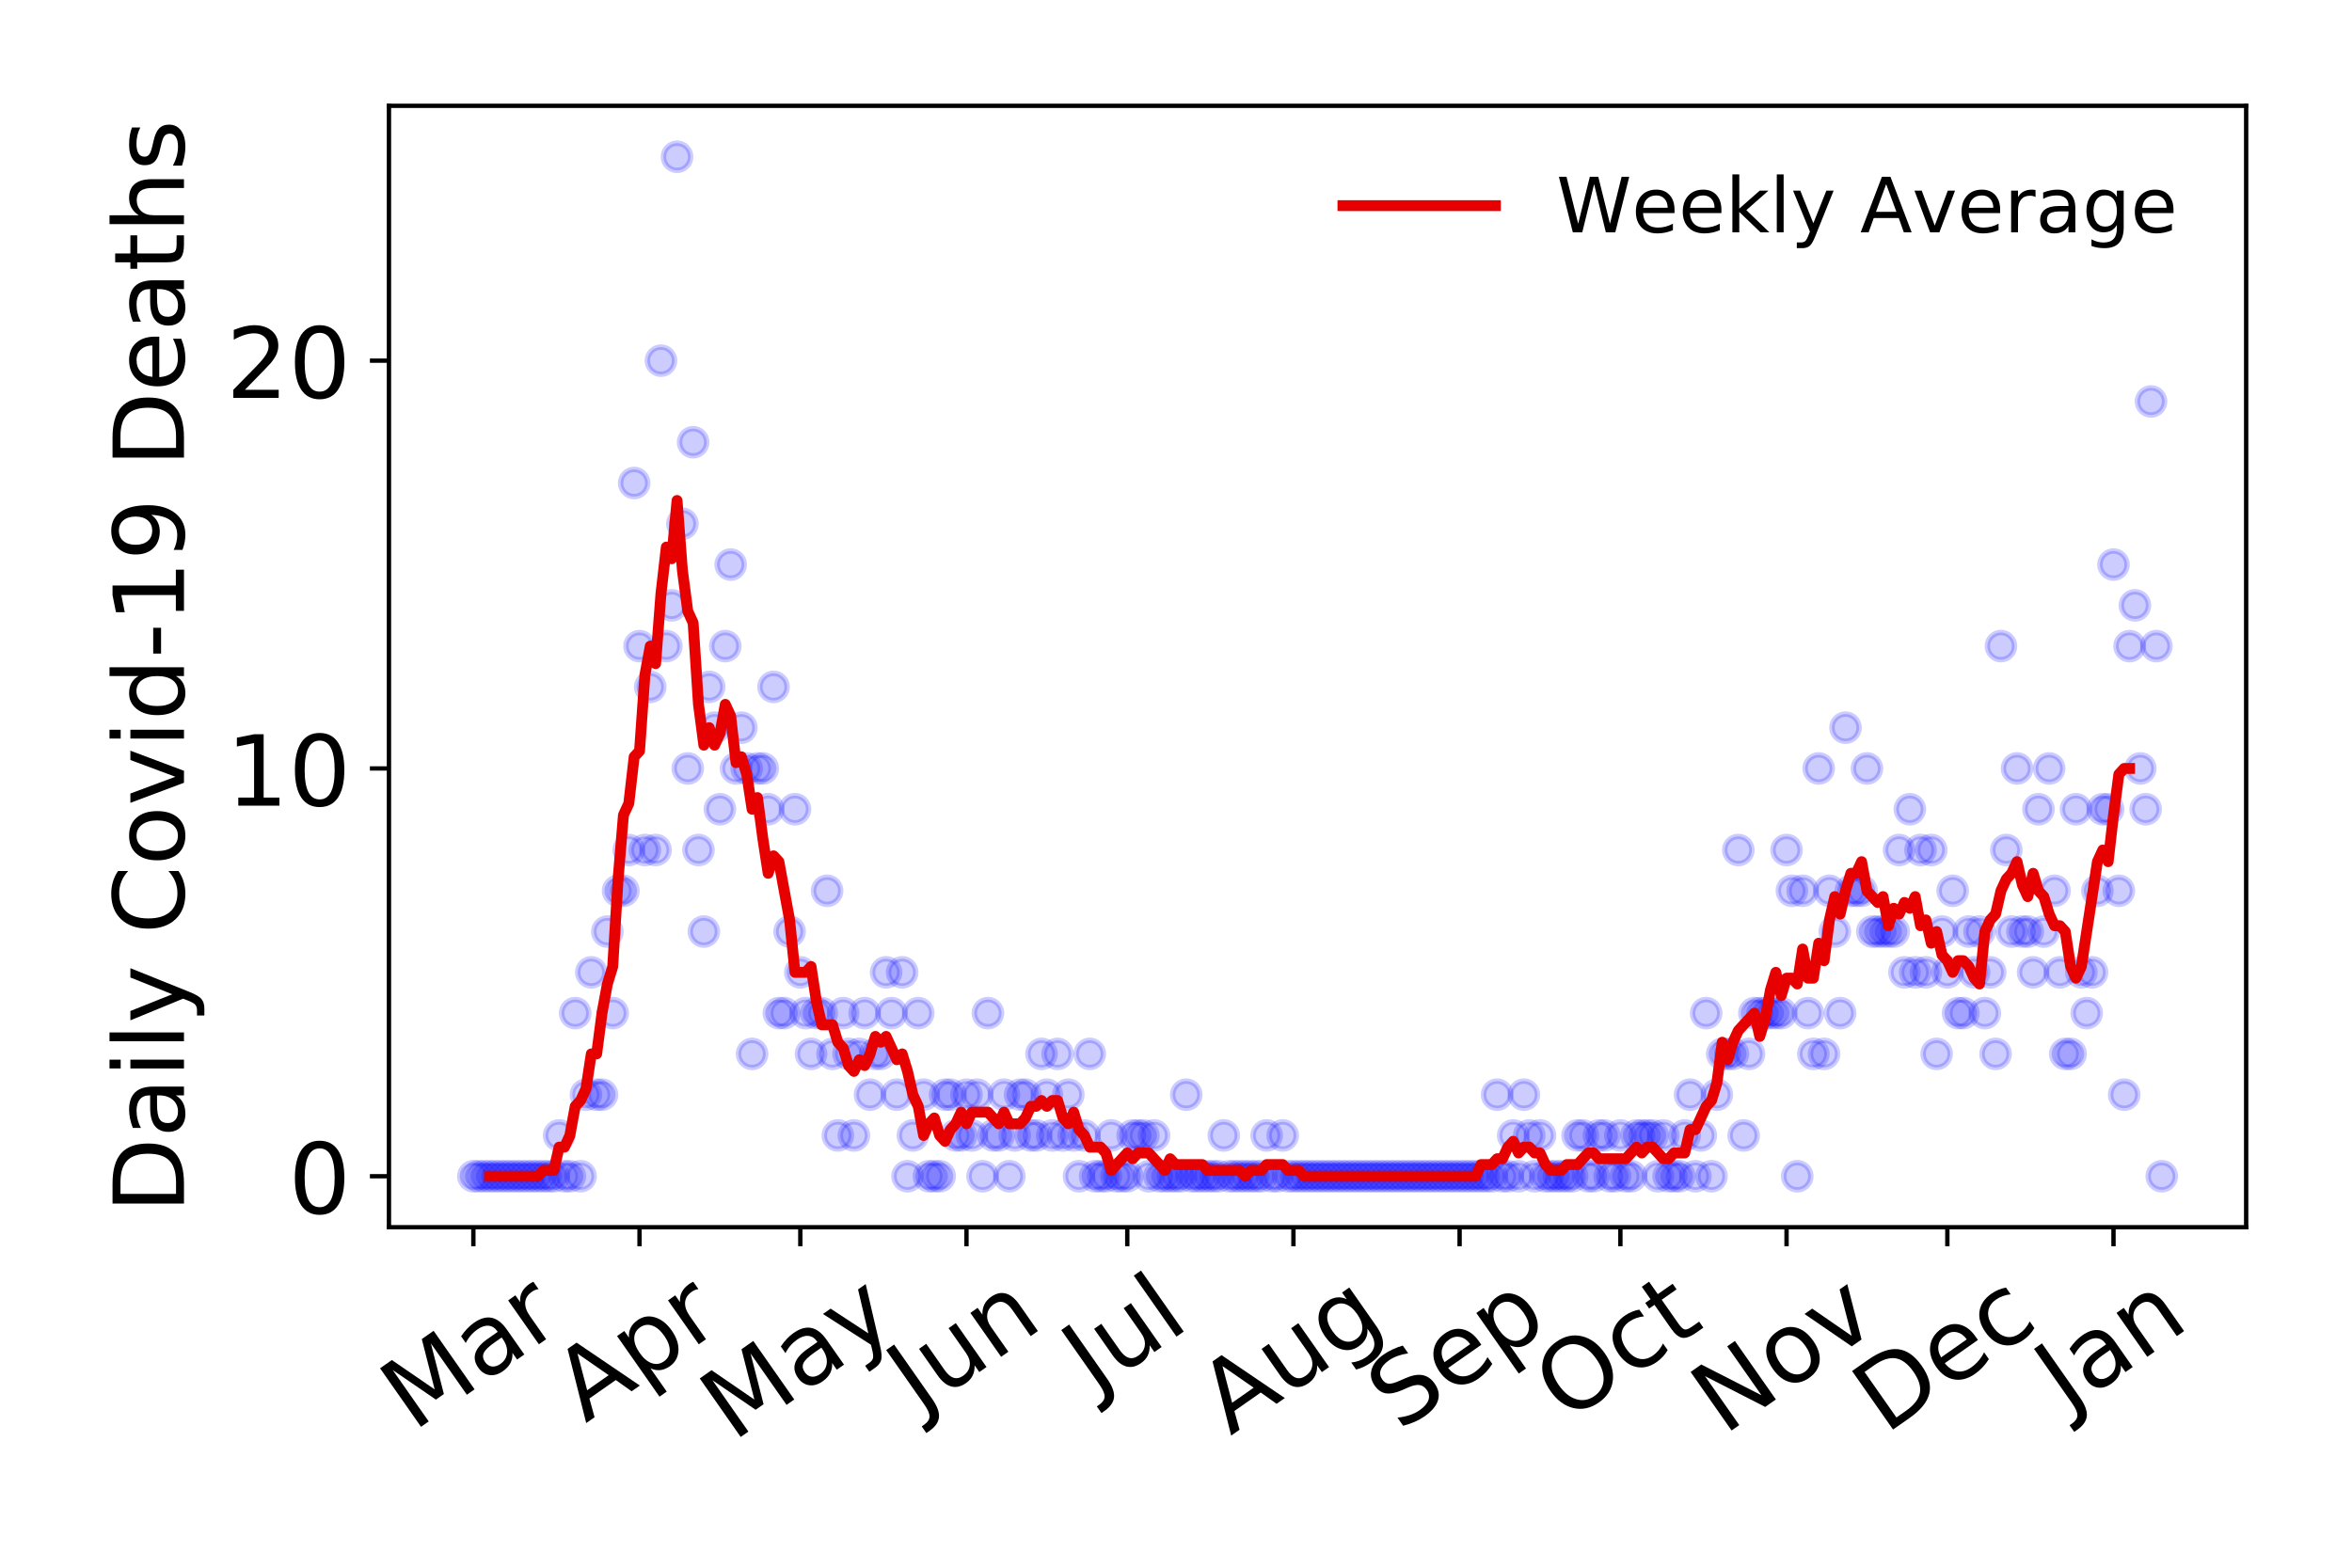 <?xml version="1.0" encoding="utf-8" standalone="no"?>
<!DOCTYPE svg PUBLIC "-//W3C//DTD SVG 1.1//EN"
  "http://www.w3.org/Graphics/SVG/1.1/DTD/svg11.dtd">
<!-- Created with matplotlib (https://matplotlib.org/) -->
<svg height="288pt" version="1.1" viewBox="0 0 432 288" width="432pt" xmlns="http://www.w3.org/2000/svg" xmlns:xlink="http://www.w3.org/1999/xlink">
 <defs>
  <style type="text/css">
*{stroke-linecap:butt;stroke-linejoin:round;}
  </style>
 </defs>
 <g id="figure_1">
  <g id="patch_1">
   <path d="M 0 288 
L 432 288 
L 432 0 
L 0 0 
z
" style="fill:#ffffff;"/>
  </g>
  <g id="axes_1">
   <g id="patch_2">
    <path d="M 71.44 225.45 
L 412.56 225.45 
L 412.56 19.44 
L 71.44 19.44 
z
" style="fill:#ffffff;"/>
   </g>
   <g id="matplotlib.axis_1">
    <g id="xtick_1">
     <g id="line2d_1">
      <defs>
       <path d="M 0 0 
L 0 3.5 
" id="m66369a9e40" style="stroke:#000000;stroke-width:0.8;"/>
      </defs>
      <g>
       <use style="stroke:#000000;stroke-width:0.8;" x="86.945" xlink:href="#m66369a9e40" y="225.45"/>
      </g>
     </g>
     <g id="text_1">
      <!-- Mar -->
      <defs>
       <path d="M 9.812 72.906 
L 24.516 72.906 
L 43.109 23.297 
L 61.812 72.906 
L 76.516 72.906 
L 76.516 0 
L 66.891 0 
L 66.891 64.016 
L 48.094 14.016 
L 38.188 14.016 
L 19.391 64.016 
L 19.391 0 
L 9.812 0 
z
" id="DejaVuSans-77"/>
       <path d="M 34.281 27.484 
Q 23.391 27.484 19.188 25 
Q 14.984 22.516 14.984 16.5 
Q 14.984 11.719 18.141 8.906 
Q 21.297 6.109 26.703 6.109 
Q 34.188 6.109 38.703 11.406 
Q 43.219 16.703 43.219 25.484 
L 43.219 27.484 
z
M 52.203 31.203 
L 52.203 0 
L 43.219 0 
L 43.219 8.297 
Q 40.141 3.328 35.547 0.953 
Q 30.953 -1.422 24.312 -1.422 
Q 15.922 -1.422 10.953 3.297 
Q 6 8.016 6 15.922 
Q 6 25.141 12.172 29.828 
Q 18.359 34.516 30.609 34.516 
L 43.219 34.516 
L 43.219 35.406 
Q 43.219 41.609 39.141 45 
Q 35.062 48.391 27.688 48.391 
Q 23 48.391 18.547 47.266 
Q 14.109 46.141 10.016 43.891 
L 10.016 52.203 
Q 14.938 54.109 19.578 55.047 
Q 24.219 56 28.609 56 
Q 40.484 56 46.344 49.844 
Q 52.203 43.703 52.203 31.203 
z
" id="DejaVuSans-97"/>
       <path d="M 41.109 46.297 
Q 39.594 47.172 37.812 47.578 
Q 36.031 48 33.891 48 
Q 26.266 48 22.188 43.047 
Q 18.109 38.094 18.109 28.812 
L 18.109 0 
L 9.078 0 
L 9.078 54.688 
L 18.109 54.688 
L 18.109 46.188 
Q 20.953 51.172 25.484 53.578 
Q 30.031 56 36.531 56 
Q 37.453 56 38.578 55.875 
Q 39.703 55.766 41.062 55.516 
z
" id="DejaVuSans-114"/>
      </defs>
      <g transform="translate(75.885 263.132)rotate(-35)scale(0.18 -0.18)">
       <use xlink:href="#DejaVuSans-77"/>
       <use x="86.279" xlink:href="#DejaVuSans-97"/>
       <use x="147.559" xlink:href="#DejaVuSans-114"/>
      </g>
     </g>
    </g>
    <g id="xtick_2">
     <g id="line2d_2">
      <g>
       <use style="stroke:#000000;stroke-width:0.8;" x="117.464" xlink:href="#m66369a9e40" y="225.45"/>
      </g>
     </g>
     <g id="text_2">
      <!-- Apr -->
      <defs>
       <path d="M 34.188 63.188 
L 20.797 26.906 
L 47.609 26.906 
z
M 28.609 72.906 
L 39.797 72.906 
L 67.578 0 
L 57.328 0 
L 50.688 18.703 
L 17.828 18.703 
L 11.188 0 
L 0.781 0 
z
" id="DejaVuSans-65"/>
       <path d="M 18.109 8.203 
L 18.109 -20.797 
L 9.078 -20.797 
L 9.078 54.688 
L 18.109 54.688 
L 18.109 46.391 
Q 20.953 51.266 25.266 53.625 
Q 29.594 56 35.594 56 
Q 45.562 56 51.781 48.094 
Q 58.016 40.188 58.016 27.297 
Q 58.016 14.406 51.781 6.484 
Q 45.562 -1.422 35.594 -1.422 
Q 29.594 -1.422 25.266 0.953 
Q 20.953 3.328 18.109 8.203 
z
M 48.688 27.297 
Q 48.688 37.203 44.609 42.844 
Q 40.531 48.484 33.406 48.484 
Q 26.266 48.484 22.188 42.844 
Q 18.109 37.203 18.109 27.297 
Q 18.109 17.391 22.188 11.75 
Q 26.266 6.109 33.406 6.109 
Q 40.531 6.109 44.609 11.75 
Q 48.688 17.391 48.688 27.297 
z
" id="DejaVuSans-112"/>
      </defs>
      <g transform="translate(107.559 261.514)rotate(-35)scale(0.18 -0.18)">
       <use xlink:href="#DejaVuSans-65"/>
       <use x="68.408" xlink:href="#DejaVuSans-112"/>
       <use x="131.885" xlink:href="#DejaVuSans-114"/>
      </g>
     </g>
    </g>
    <g id="xtick_3">
     <g id="line2d_3">
      <g>
       <use style="stroke:#000000;stroke-width:0.8;" x="146.998" xlink:href="#m66369a9e40" y="225.45"/>
      </g>
     </g>
     <g id="text_3">
      <!-- May -->
      <defs>
       <path d="M 32.172 -5.078 
Q 28.375 -14.844 24.75 -17.812 
Q 21.141 -20.797 15.094 -20.797 
L 7.906 -20.797 
L 7.906 -13.281 
L 13.188 -13.281 
Q 16.891 -13.281 18.938 -11.516 
Q 21 -9.766 23.484 -3.219 
L 25.094 0.875 
L 2.984 54.688 
L 12.5 54.688 
L 29.594 11.922 
L 46.688 54.688 
L 56.203 54.688 
z
" id="DejaVuSans-121"/>
      </defs>
      <g transform="translate(134.605 264.999)rotate(-35)scale(0.18 -0.18)">
       <use xlink:href="#DejaVuSans-77"/>
       <use x="86.279" xlink:href="#DejaVuSans-97"/>
       <use x="147.559" xlink:href="#DejaVuSans-121"/>
      </g>
     </g>
    </g>
    <g id="xtick_4">
     <g id="line2d_4">
      <g>
       <use style="stroke:#000000;stroke-width:0.8;" x="177.517" xlink:href="#m66369a9e40" y="225.45"/>
      </g>
     </g>
     <g id="text_4">
      <!-- Jun -->
      <defs>
       <path d="M 9.812 72.906 
L 19.672 72.906 
L 19.672 5.078 
Q 19.672 -8.109 14.672 -14.062 
Q 9.672 -20.016 -1.422 -20.016 
L -5.172 -20.016 
L -5.172 -11.719 
L -2.094 -11.719 
Q 4.438 -11.719 7.125 -8.047 
Q 9.812 -4.391 9.812 5.078 
z
" id="DejaVuSans-74"/>
       <path d="M 8.5 21.578 
L 8.5 54.688 
L 17.484 54.688 
L 17.484 21.922 
Q 17.484 14.156 20.5 10.266 
Q 23.531 6.391 29.594 6.391 
Q 36.859 6.391 41.078 11.031 
Q 45.312 15.672 45.312 23.688 
L 45.312 54.688 
L 54.297 54.688 
L 54.297 0 
L 45.312 0 
L 45.312 8.406 
Q 42.047 3.422 37.719 1 
Q 33.406 -1.422 27.688 -1.422 
Q 18.266 -1.422 13.375 4.438 
Q 8.5 10.297 8.5 21.578 
z
M 31.109 56 
z
" id="DejaVuSans-117"/>
       <path d="M 54.891 33.016 
L 54.891 0 
L 45.906 0 
L 45.906 32.719 
Q 45.906 40.484 42.875 44.328 
Q 39.844 48.188 33.797 48.188 
Q 26.516 48.188 22.312 43.547 
Q 18.109 38.922 18.109 30.906 
L 18.109 0 
L 9.078 0 
L 9.078 54.688 
L 18.109 54.688 
L 18.109 46.188 
Q 21.344 51.125 25.703 53.562 
Q 30.078 56 35.797 56 
Q 45.219 56 50.047 50.172 
Q 54.891 44.344 54.891 33.016 
z
" id="DejaVuSans-110"/>
      </defs>
      <g transform="translate(168.847 259.785)rotate(-35)scale(0.18 -0.18)">
       <use xlink:href="#DejaVuSans-74"/>
       <use x="29.492" xlink:href="#DejaVuSans-117"/>
       <use x="92.871" xlink:href="#DejaVuSans-110"/>
      </g>
     </g>
    </g>
    <g id="xtick_5">
     <g id="line2d_5">
      <g>
       <use style="stroke:#000000;stroke-width:0.8;" x="207.051" xlink:href="#m66369a9e40" y="225.45"/>
      </g>
     </g>
     <g id="text_5">
      <!-- Jul -->
      <defs>
       <path d="M 9.422 75.984 
L 18.406 75.984 
L 18.406 0 
L 9.422 0 
z
" id="DejaVuSans-108"/>
      </defs>
      <g transform="translate(201.005 256.11)rotate(-35)scale(0.18 -0.18)">
       <use xlink:href="#DejaVuSans-74"/>
       <use x="29.492" xlink:href="#DejaVuSans-117"/>
       <use x="92.871" xlink:href="#DejaVuSans-108"/>
      </g>
     </g>
    </g>
    <g id="xtick_6">
     <g id="line2d_6">
      <g>
       <use style="stroke:#000000;stroke-width:0.8;" x="237.57" xlink:href="#m66369a9e40" y="225.45"/>
      </g>
     </g>
     <g id="text_6">
      <!-- Aug -->
      <defs>
       <path d="M 45.406 27.984 
Q 45.406 37.75 41.375 43.109 
Q 37.359 48.484 30.078 48.484 
Q 22.859 48.484 18.828 43.109 
Q 14.797 37.75 14.797 27.984 
Q 14.797 18.266 18.828 12.891 
Q 22.859 7.516 30.078 7.516 
Q 37.359 7.516 41.375 12.891 
Q 45.406 18.266 45.406 27.984 
z
M 54.391 6.781 
Q 54.391 -7.172 48.188 -13.984 
Q 42 -20.797 29.203 -20.797 
Q 24.469 -20.797 20.266 -20.094 
Q 16.062 -19.391 12.109 -17.922 
L 12.109 -9.188 
Q 16.062 -11.328 19.922 -12.344 
Q 23.781 -13.375 27.781 -13.375 
Q 36.625 -13.375 41.016 -8.766 
Q 45.406 -4.156 45.406 5.172 
L 45.406 9.625 
Q 42.625 4.781 38.281 2.391 
Q 33.938 0 27.875 0 
Q 17.828 0 11.672 7.656 
Q 5.516 15.328 5.516 27.984 
Q 5.516 40.672 11.672 48.328 
Q 17.828 56 27.875 56 
Q 33.938 56 38.281 53.609 
Q 42.625 51.219 45.406 46.391 
L 45.406 54.688 
L 54.391 54.688 
z
" id="DejaVuSans-103"/>
      </defs>
      <g transform="translate(226.023 263.813)rotate(-35)scale(0.18 -0.18)">
       <use xlink:href="#DejaVuSans-65"/>
       <use x="68.408" xlink:href="#DejaVuSans-117"/>
       <use x="131.787" xlink:href="#DejaVuSans-103"/>
      </g>
     </g>
    </g>
    <g id="xtick_7">
     <g id="line2d_7">
      <g>
       <use style="stroke:#000000;stroke-width:0.8;" x="268.089" xlink:href="#m66369a9e40" y="225.45"/>
      </g>
     </g>
     <g id="text_7">
      <!-- Sep -->
      <defs>
       <path d="M 53.516 70.516 
L 53.516 60.891 
Q 47.906 63.578 42.922 64.891 
Q 37.938 66.219 33.297 66.219 
Q 25.25 66.219 20.875 63.094 
Q 16.5 59.969 16.5 54.203 
Q 16.5 49.359 19.406 46.891 
Q 22.312 44.438 30.422 42.922 
L 36.375 41.703 
Q 47.406 39.594 52.656 34.297 
Q 57.906 29 57.906 20.125 
Q 57.906 9.516 50.797 4.047 
Q 43.703 -1.422 29.984 -1.422 
Q 24.812 -1.422 18.969 -0.25 
Q 13.141 0.922 6.891 3.219 
L 6.891 13.375 
Q 12.891 10.016 18.656 8.297 
Q 24.422 6.594 29.984 6.594 
Q 38.422 6.594 43.016 9.906 
Q 47.609 13.234 47.609 19.391 
Q 47.609 24.75 44.312 27.781 
Q 41.016 30.812 33.5 32.328 
L 27.484 33.5 
Q 16.453 35.688 11.516 40.375 
Q 6.594 45.062 6.594 53.422 
Q 6.594 63.094 13.406 68.656 
Q 20.219 74.219 32.172 74.219 
Q 37.312 74.219 42.625 73.281 
Q 47.953 72.359 53.516 70.516 
z
" id="DejaVuSans-83"/>
       <path d="M 56.203 29.594 
L 56.203 25.203 
L 14.891 25.203 
Q 15.484 15.922 20.484 11.062 
Q 25.484 6.203 34.422 6.203 
Q 39.594 6.203 44.453 7.469 
Q 49.312 8.734 54.109 11.281 
L 54.109 2.781 
Q 49.266 0.734 44.188 -0.344 
Q 39.109 -1.422 33.891 -1.422 
Q 20.797 -1.422 13.156 6.188 
Q 5.516 13.812 5.516 26.812 
Q 5.516 40.234 12.766 48.109 
Q 20.016 56 32.328 56 
Q 43.359 56 49.781 48.891 
Q 56.203 41.797 56.203 29.594 
z
M 47.219 32.234 
Q 47.125 39.594 43.094 43.984 
Q 39.062 48.391 32.422 48.391 
Q 24.906 48.391 20.391 44.141 
Q 15.875 39.891 15.188 32.172 
z
" id="DejaVuSans-101"/>
      </defs>
      <g transform="translate(257.041 263.115)rotate(-35)scale(0.18 -0.18)">
       <use xlink:href="#DejaVuSans-83"/>
       <use x="63.477" xlink:href="#DejaVuSans-101"/>
       <use x="125" xlink:href="#DejaVuSans-112"/>
      </g>
     </g>
    </g>
    <g id="xtick_8">
     <g id="line2d_8">
      <g>
       <use style="stroke:#000000;stroke-width:0.8;" x="297.623" xlink:href="#m66369a9e40" y="225.45"/>
      </g>
     </g>
     <g id="text_8">
      <!-- Oct -->
      <defs>
       <path d="M 39.406 66.219 
Q 28.656 66.219 22.328 58.203 
Q 16.016 50.203 16.016 36.375 
Q 16.016 22.609 22.328 14.594 
Q 28.656 6.594 39.406 6.594 
Q 50.141 6.594 56.422 14.594 
Q 62.703 22.609 62.703 36.375 
Q 62.703 50.203 56.422 58.203 
Q 50.141 66.219 39.406 66.219 
z
M 39.406 74.219 
Q 54.734 74.219 63.906 63.938 
Q 73.094 53.656 73.094 36.375 
Q 73.094 19.141 63.906 8.859 
Q 54.734 -1.422 39.406 -1.422 
Q 24.031 -1.422 14.812 8.828 
Q 5.609 19.094 5.609 36.375 
Q 5.609 53.656 14.812 63.938 
Q 24.031 74.219 39.406 74.219 
z
" id="DejaVuSans-79"/>
       <path d="M 48.781 52.594 
L 48.781 44.188 
Q 44.969 46.297 41.141 47.344 
Q 37.312 48.391 33.406 48.391 
Q 24.656 48.391 19.812 42.844 
Q 14.984 37.312 14.984 27.297 
Q 14.984 17.281 19.812 11.734 
Q 24.656 6.203 33.406 6.203 
Q 37.312 6.203 41.141 7.25 
Q 44.969 8.297 48.781 10.406 
L 48.781 2.094 
Q 45.016 0.344 40.984 -0.531 
Q 36.969 -1.422 32.422 -1.422 
Q 20.062 -1.422 12.781 6.344 
Q 5.516 14.109 5.516 27.297 
Q 5.516 40.672 12.859 48.328 
Q 20.219 56 33.016 56 
Q 37.156 56 41.109 55.141 
Q 45.062 54.297 48.781 52.594 
z
" id="DejaVuSans-99"/>
       <path d="M 18.312 70.219 
L 18.312 54.688 
L 36.812 54.688 
L 36.812 47.703 
L 18.312 47.703 
L 18.312 18.016 
Q 18.312 11.328 20.141 9.422 
Q 21.969 7.516 27.594 7.516 
L 36.812 7.516 
L 36.812 0 
L 27.594 0 
Q 17.188 0 13.234 3.875 
Q 9.281 7.766 9.281 18.016 
L 9.281 47.703 
L 2.688 47.703 
L 2.688 54.688 
L 9.281 54.688 
L 9.281 70.219 
z
" id="DejaVuSans-116"/>
      </defs>
      <g transform="translate(287.724 261.505)rotate(-35)scale(0.18 -0.18)">
       <use xlink:href="#DejaVuSans-79"/>
       <use x="78.711" xlink:href="#DejaVuSans-99"/>
       <use x="133.691" xlink:href="#DejaVuSans-116"/>
      </g>
     </g>
    </g>
    <g id="xtick_9">
     <g id="line2d_9">
      <g>
       <use style="stroke:#000000;stroke-width:0.8;" x="328.141" xlink:href="#m66369a9e40" y="225.45"/>
      </g>
     </g>
     <g id="text_9">
      <!-- Nov -->
      <defs>
       <path d="M 9.812 72.906 
L 23.094 72.906 
L 55.422 11.922 
L 55.422 72.906 
L 64.984 72.906 
L 64.984 0 
L 51.703 0 
L 19.391 60.984 
L 19.391 0 
L 9.812 0 
z
" id="DejaVuSans-78"/>
       <path d="M 30.609 48.391 
Q 23.391 48.391 19.188 42.75 
Q 14.984 37.109 14.984 27.297 
Q 14.984 17.484 19.156 11.844 
Q 23.344 6.203 30.609 6.203 
Q 37.797 6.203 41.984 11.859 
Q 46.188 17.531 46.188 27.297 
Q 46.188 37.016 41.984 42.703 
Q 37.797 48.391 30.609 48.391 
z
M 30.609 56 
Q 42.328 56 49.016 48.375 
Q 55.719 40.766 55.719 27.297 
Q 55.719 13.875 49.016 6.219 
Q 42.328 -1.422 30.609 -1.422 
Q 18.844 -1.422 12.172 6.219 
Q 5.516 13.875 5.516 27.297 
Q 5.516 40.766 12.172 48.375 
Q 18.844 56 30.609 56 
z
" id="DejaVuSans-111"/>
       <path d="M 2.984 54.688 
L 12.5 54.688 
L 29.594 8.797 
L 46.688 54.688 
L 56.203 54.688 
L 35.688 0 
L 23.484 0 
z
" id="DejaVuSans-118"/>
      </defs>
      <g transform="translate(316.6 263.805)rotate(-35)scale(0.18 -0.18)">
       <use xlink:href="#DejaVuSans-78"/>
       <use x="74.805" xlink:href="#DejaVuSans-111"/>
       <use x="135.986" xlink:href="#DejaVuSans-118"/>
      </g>
     </g>
    </g>
    <g id="xtick_10">
     <g id="line2d_10">
      <g>
       <use style="stroke:#000000;stroke-width:0.8;" x="357.676" xlink:href="#m66369a9e40" y="225.45"/>
      </g>
     </g>
     <g id="text_10">
      <!-- Dec -->
      <defs>
       <path d="M 19.672 64.797 
L 19.672 8.109 
L 31.594 8.109 
Q 46.688 8.109 53.688 14.938 
Q 60.688 21.781 60.688 36.531 
Q 60.688 51.172 53.688 57.984 
Q 46.688 64.797 31.594 64.797 
z
M 9.812 72.906 
L 30.078 72.906 
Q 51.266 72.906 61.172 64.094 
Q 71.094 55.281 71.094 36.531 
Q 71.094 17.672 61.125 8.828 
Q 51.172 0 30.078 0 
L 9.812 0 
z
" id="DejaVuSans-68"/>
      </defs>
      <g transform="translate(346.258 263.633)rotate(-35)scale(0.18 -0.18)">
       <use xlink:href="#DejaVuSans-68"/>
       <use x="77.002" xlink:href="#DejaVuSans-101"/>
       <use x="138.525" xlink:href="#DejaVuSans-99"/>
      </g>
     </g>
    </g>
    <g id="xtick_11">
     <g id="line2d_11">
      <g>
       <use style="stroke:#000000;stroke-width:0.8;" x="388.194" xlink:href="#m66369a9e40" y="225.45"/>
      </g>
     </g>
     <g id="text_11">
      <!-- Jan -->
      <g transform="translate(379.678 259.569)rotate(-35)scale(0.18 -0.18)">
       <use xlink:href="#DejaVuSans-74"/>
       <use x="29.492" xlink:href="#DejaVuSans-97"/>
       <use x="90.771" xlink:href="#DejaVuSans-110"/>
      </g>
     </g>
    </g>
   </g>
   <g id="matplotlib.axis_2">
    <g id="ytick_1">
     <g id="line2d_12">
      <defs>
       <path d="M 0 0 
L -3.5 0 
" id="m1bd8585a32" style="stroke:#000000;stroke-width:0.8;"/>
      </defs>
      <g>
       <use style="stroke:#000000;stroke-width:0.8;" x="71.44" xlink:href="#m1bd8585a32" y="216.085"/>
      </g>
     </g>
     <g id="text_12">
      <!-- 0 -->
      <defs>
       <path d="M 31.781 66.406 
Q 24.172 66.406 20.328 58.906 
Q 16.5 51.422 16.5 36.375 
Q 16.5 21.391 20.328 13.891 
Q 24.172 6.391 31.781 6.391 
Q 39.453 6.391 43.281 13.891 
Q 47.125 21.391 47.125 36.375 
Q 47.125 51.422 43.281 58.906 
Q 39.453 66.406 31.781 66.406 
z
M 31.781 74.219 
Q 44.047 74.219 50.516 64.516 
Q 56.984 54.828 56.984 36.375 
Q 56.984 17.969 50.516 8.266 
Q 44.047 -1.422 31.781 -1.422 
Q 19.531 -1.422 13.062 8.266 
Q 6.594 17.969 6.594 36.375 
Q 6.594 54.828 13.062 64.516 
Q 19.531 74.219 31.781 74.219 
z
" id="DejaVuSans-48"/>
      </defs>
      <g transform="translate(52.987 222.924)scale(0.18 -0.18)">
       <use xlink:href="#DejaVuSans-48"/>
      </g>
     </g>
    </g>
    <g id="ytick_2">
     <g id="line2d_13">
      <g>
       <use style="stroke:#000000;stroke-width:0.8;" x="71.44" xlink:href="#m1bd8585a32" y="141.173"/>
      </g>
     </g>
     <g id="text_13">
      <!-- 10 -->
      <defs>
       <path d="M 12.406 8.297 
L 28.516 8.297 
L 28.516 63.922 
L 10.984 60.406 
L 10.984 69.391 
L 28.422 72.906 
L 38.281 72.906 
L 38.281 8.297 
L 54.391 8.297 
L 54.391 0 
L 12.406 0 
z
" id="DejaVuSans-49"/>
      </defs>
      <g transform="translate(41.535 148.012)scale(0.18 -0.18)">
       <use xlink:href="#DejaVuSans-49"/>
       <use x="63.623" xlink:href="#DejaVuSans-48"/>
      </g>
     </g>
    </g>
    <g id="ytick_3">
     <g id="line2d_14">
      <g>
       <use style="stroke:#000000;stroke-width:0.8;" x="71.44" xlink:href="#m1bd8585a32" y="66.26"/>
      </g>
     </g>
     <g id="text_14">
      <!-- 20 -->
      <defs>
       <path d="M 19.188 8.297 
L 53.609 8.297 
L 53.609 0 
L 7.328 0 
L 7.328 8.297 
Q 12.938 14.109 22.625 23.891 
Q 32.328 33.688 34.812 36.531 
Q 39.547 41.844 41.422 45.531 
Q 43.312 49.219 43.312 52.781 
Q 43.312 58.594 39.234 62.25 
Q 35.156 65.922 28.609 65.922 
Q 23.969 65.922 18.812 64.312 
Q 13.672 62.703 7.812 59.422 
L 7.812 69.391 
Q 13.766 71.781 18.938 73 
Q 24.125 74.219 28.422 74.219 
Q 39.75 74.219 46.484 68.547 
Q 53.219 62.891 53.219 53.422 
Q 53.219 48.922 51.531 44.891 
Q 49.859 40.875 45.406 35.406 
Q 44.188 33.984 37.641 27.219 
Q 31.109 20.453 19.188 8.297 
z
" id="DejaVuSans-50"/>
      </defs>
      <g transform="translate(41.535 73.099)scale(0.18 -0.18)">
       <use xlink:href="#DejaVuSans-50"/>
       <use x="63.623" xlink:href="#DejaVuSans-48"/>
      </g>
     </g>
    </g>
    <g id="text_15">
     <!-- Daily Covid-19 Deaths -->
     <defs>
      <path d="M 9.422 54.688 
L 18.406 54.688 
L 18.406 0 
L 9.422 0 
z
M 9.422 75.984 
L 18.406 75.984 
L 18.406 64.594 
L 9.422 64.594 
z
" id="DejaVuSans-105"/>
      <path id="DejaVuSans-32"/>
      <path d="M 64.406 67.281 
L 64.406 56.891 
Q 59.422 61.531 53.781 63.812 
Q 48.141 66.109 41.797 66.109 
Q 29.297 66.109 22.656 58.469 
Q 16.016 50.828 16.016 36.375 
Q 16.016 21.969 22.656 14.328 
Q 29.297 6.688 41.797 6.688 
Q 48.141 6.688 53.781 8.984 
Q 59.422 11.281 64.406 15.922 
L 64.406 5.609 
Q 59.234 2.094 53.438 0.328 
Q 47.656 -1.422 41.219 -1.422 
Q 24.656 -1.422 15.125 8.703 
Q 5.609 18.844 5.609 36.375 
Q 5.609 53.953 15.125 64.078 
Q 24.656 74.219 41.219 74.219 
Q 47.75 74.219 53.531 72.484 
Q 59.328 70.75 64.406 67.281 
z
" id="DejaVuSans-67"/>
      <path d="M 45.406 46.391 
L 45.406 75.984 
L 54.391 75.984 
L 54.391 0 
L 45.406 0 
L 45.406 8.203 
Q 42.578 3.328 38.25 0.953 
Q 33.938 -1.422 27.875 -1.422 
Q 17.969 -1.422 11.734 6.484 
Q 5.516 14.406 5.516 27.297 
Q 5.516 40.188 11.734 48.094 
Q 17.969 56 27.875 56 
Q 33.938 56 38.25 53.625 
Q 42.578 51.266 45.406 46.391 
z
M 14.797 27.297 
Q 14.797 17.391 18.875 11.75 
Q 22.953 6.109 30.078 6.109 
Q 37.203 6.109 41.297 11.75 
Q 45.406 17.391 45.406 27.297 
Q 45.406 37.203 41.297 42.844 
Q 37.203 48.484 30.078 48.484 
Q 22.953 48.484 18.875 42.844 
Q 14.797 37.203 14.797 27.297 
z
" id="DejaVuSans-100"/>
      <path d="M 4.891 31.391 
L 31.203 31.391 
L 31.203 23.391 
L 4.891 23.391 
z
" id="DejaVuSans-45"/>
      <path d="M 10.984 1.516 
L 10.984 10.5 
Q 14.703 8.734 18.5 7.812 
Q 22.312 6.891 25.984 6.891 
Q 35.75 6.891 40.891 13.453 
Q 46.047 20.016 46.781 33.406 
Q 43.953 29.203 39.594 26.953 
Q 35.25 24.703 29.984 24.703 
Q 19.047 24.703 12.672 31.312 
Q 6.297 37.938 6.297 49.422 
Q 6.297 60.641 12.938 67.422 
Q 19.578 74.219 30.609 74.219 
Q 43.266 74.219 49.922 64.516 
Q 56.594 54.828 56.594 36.375 
Q 56.594 19.141 48.406 8.859 
Q 40.234 -1.422 26.422 -1.422 
Q 22.703 -1.422 18.891 -0.688 
Q 15.094 0.047 10.984 1.516 
z
M 30.609 32.422 
Q 37.25 32.422 41.125 36.953 
Q 45.016 41.5 45.016 49.422 
Q 45.016 57.281 41.125 61.844 
Q 37.25 66.406 30.609 66.406 
Q 23.969 66.406 20.094 61.844 
Q 16.219 57.281 16.219 49.422 
Q 16.219 41.5 20.094 36.953 
Q 23.969 32.422 30.609 32.422 
z
" id="DejaVuSans-57"/>
      <path d="M 54.891 33.016 
L 54.891 0 
L 45.906 0 
L 45.906 32.719 
Q 45.906 40.484 42.875 44.328 
Q 39.844 48.188 33.797 48.188 
Q 26.516 48.188 22.312 43.547 
Q 18.109 38.922 18.109 30.906 
L 18.109 0 
L 9.078 0 
L 9.078 75.984 
L 18.109 75.984 
L 18.109 46.188 
Q 21.344 51.125 25.703 53.562 
Q 30.078 56 35.797 56 
Q 45.219 56 50.047 50.172 
Q 54.891 44.344 54.891 33.016 
z
" id="DejaVuSans-104"/>
      <path d="M 44.281 53.078 
L 44.281 44.578 
Q 40.484 46.531 36.375 47.5 
Q 32.281 48.484 27.875 48.484 
Q 21.188 48.484 17.844 46.438 
Q 14.5 44.391 14.5 40.281 
Q 14.5 37.156 16.891 35.375 
Q 19.281 33.594 26.516 31.984 
L 29.594 31.297 
Q 39.156 29.25 43.188 25.516 
Q 47.219 21.781 47.219 15.094 
Q 47.219 7.469 41.188 3.016 
Q 35.156 -1.422 24.609 -1.422 
Q 20.219 -1.422 15.453 -0.562 
Q 10.688 0.297 5.422 2 
L 5.422 11.281 
Q 10.406 8.688 15.234 7.391 
Q 20.062 6.109 24.812 6.109 
Q 31.156 6.109 34.562 8.281 
Q 37.984 10.453 37.984 14.406 
Q 37.984 18.062 35.516 20.016 
Q 33.062 21.969 24.703 23.781 
L 21.578 24.516 
Q 13.234 26.266 9.516 29.906 
Q 5.812 33.547 5.812 39.891 
Q 5.812 47.609 11.281 51.797 
Q 16.75 56 26.812 56 
Q 31.781 56 36.172 55.266 
Q 40.578 54.547 44.281 53.078 
z
" id="DejaVuSans-115"/>
     </defs>
     <g transform="translate(33.792 222.874)rotate(-90)scale(0.18 -0.18)">
      <use xlink:href="#DejaVuSans-68"/>
      <use x="77.002" xlink:href="#DejaVuSans-97"/>
      <use x="138.281" xlink:href="#DejaVuSans-105"/>
      <use x="166.064" xlink:href="#DejaVuSans-108"/>
      <use x="193.848" xlink:href="#DejaVuSans-121"/>
      <use x="253.027" xlink:href="#DejaVuSans-32"/>
      <use x="284.814" xlink:href="#DejaVuSans-67"/>
      <use x="354.639" xlink:href="#DejaVuSans-111"/>
      <use x="415.82" xlink:href="#DejaVuSans-118"/>
      <use x="475" xlink:href="#DejaVuSans-105"/>
      <use x="502.783" xlink:href="#DejaVuSans-100"/>
      <use x="566.26" xlink:href="#DejaVuSans-45"/>
      <use x="602.344" xlink:href="#DejaVuSans-49"/>
      <use x="665.967" xlink:href="#DejaVuSans-57"/>
      <use x="729.59" xlink:href="#DejaVuSans-32"/>
      <use x="761.377" xlink:href="#DejaVuSans-68"/>
      <use x="838.379" xlink:href="#DejaVuSans-101"/>
      <use x="899.902" xlink:href="#DejaVuSans-97"/>
      <use x="961.182" xlink:href="#DejaVuSans-116"/>
      <use x="1000.391" xlink:href="#DejaVuSans-104"/>
      <use x="1063.77" xlink:href="#DejaVuSans-115"/>
     </g>
    </g>
   </g>
   <g id="line2d_15">
    <defs>
     <path d="M 0 2.5 
C 0.663 2.5 1.299 2.237 1.768 1.768 
C 2.237 1.299 2.5 0.663 2.5 0 
C 2.5 -0.663 2.237 -1.299 1.768 -1.768 
C 1.299 -2.237 0.663 -2.5 0 -2.5 
C -0.663 -2.5 -1.299 -2.237 -1.768 -1.768 
C -2.237 -1.299 -2.5 -0.663 -2.5 0 
C -2.5 0.663 -2.237 1.299 -1.768 1.768 
C -1.299 2.237 -0.663 2.5 0 2.5 
z
" id="m27666c8955" style="stroke:#0000ff;stroke-opacity:0.2;"/>
    </defs>
    <g clip-path="url(#p39054fe237)">
     <use style="fill:#0000ff;fill-opacity:0.2;stroke:#0000ff;stroke-opacity:0.2;" x="86.945" xlink:href="#m27666c8955" y="216.085"/>
     <use style="fill:#0000ff;fill-opacity:0.2;stroke:#0000ff;stroke-opacity:0.2;" x="87.93" xlink:href="#m27666c8955" y="216.085"/>
     <use style="fill:#0000ff;fill-opacity:0.2;stroke:#0000ff;stroke-opacity:0.2;" x="88.914" xlink:href="#m27666c8955" y="216.085"/>
     <use style="fill:#0000ff;fill-opacity:0.2;stroke:#0000ff;stroke-opacity:0.2;" x="89.899" xlink:href="#m27666c8955" y="216.085"/>
     <use style="fill:#0000ff;fill-opacity:0.2;stroke:#0000ff;stroke-opacity:0.2;" x="90.883" xlink:href="#m27666c8955" y="216.085"/>
     <use style="fill:#0000ff;fill-opacity:0.2;stroke:#0000ff;stroke-opacity:0.2;" x="91.868" xlink:href="#m27666c8955" y="216.085"/>
     <use style="fill:#0000ff;fill-opacity:0.2;stroke:#0000ff;stroke-opacity:0.2;" x="92.852" xlink:href="#m27666c8955" y="216.085"/>
     <use style="fill:#0000ff;fill-opacity:0.2;stroke:#0000ff;stroke-opacity:0.2;" x="93.837" xlink:href="#m27666c8955" y="216.085"/>
     <use style="fill:#0000ff;fill-opacity:0.2;stroke:#0000ff;stroke-opacity:0.2;" x="94.821" xlink:href="#m27666c8955" y="216.085"/>
     <use style="fill:#0000ff;fill-opacity:0.2;stroke:#0000ff;stroke-opacity:0.2;" x="95.806" xlink:href="#m27666c8955" y="216.085"/>
     <use style="fill:#0000ff;fill-opacity:0.2;stroke:#0000ff;stroke-opacity:0.2;" x="96.79" xlink:href="#m27666c8955" y="216.085"/>
     <use style="fill:#0000ff;fill-opacity:0.2;stroke:#0000ff;stroke-opacity:0.2;" x="97.775" xlink:href="#m27666c8955" y="216.085"/>
     <use style="fill:#0000ff;fill-opacity:0.2;stroke:#0000ff;stroke-opacity:0.2;" x="98.759" xlink:href="#m27666c8955" y="216.085"/>
     <use style="fill:#0000ff;fill-opacity:0.2;stroke:#0000ff;stroke-opacity:0.2;" x="99.744" xlink:href="#m27666c8955" y="216.085"/>
     <use style="fill:#0000ff;fill-opacity:0.2;stroke:#0000ff;stroke-opacity:0.2;" x="100.728" xlink:href="#m27666c8955" y="216.085"/>
     <use style="fill:#0000ff;fill-opacity:0.2;stroke:#0000ff;stroke-opacity:0.2;" x="101.713" xlink:href="#m27666c8955" y="216.085"/>
     <use style="fill:#0000ff;fill-opacity:0.2;stroke:#0000ff;stroke-opacity:0.2;" x="102.697" xlink:href="#m27666c8955" y="208.594"/>
     <use style="fill:#0000ff;fill-opacity:0.2;stroke:#0000ff;stroke-opacity:0.2;" x="103.682" xlink:href="#m27666c8955" y="216.085"/>
     <use style="fill:#0000ff;fill-opacity:0.2;stroke:#0000ff;stroke-opacity:0.2;" x="104.666" xlink:href="#m27666c8955" y="216.085"/>
     <use style="fill:#0000ff;fill-opacity:0.2;stroke:#0000ff;stroke-opacity:0.2;" x="105.65" xlink:href="#m27666c8955" y="186.12"/>
     <use style="fill:#0000ff;fill-opacity:0.2;stroke:#0000ff;stroke-opacity:0.2;" x="106.635" xlink:href="#m27666c8955" y="216.085"/>
     <use style="fill:#0000ff;fill-opacity:0.2;stroke:#0000ff;stroke-opacity:0.2;" x="107.619" xlink:href="#m27666c8955" y="201.103"/>
     <use style="fill:#0000ff;fill-opacity:0.2;stroke:#0000ff;stroke-opacity:0.2;" x="108.604" xlink:href="#m27666c8955" y="178.629"/>
     <use style="fill:#0000ff;fill-opacity:0.2;stroke:#0000ff;stroke-opacity:0.2;" x="109.588" xlink:href="#m27666c8955" y="201.103"/>
     <use style="fill:#0000ff;fill-opacity:0.2;stroke:#0000ff;stroke-opacity:0.2;" x="110.573" xlink:href="#m27666c8955" y="201.103"/>
     <use style="fill:#0000ff;fill-opacity:0.2;stroke:#0000ff;stroke-opacity:0.2;" x="111.557" xlink:href="#m27666c8955" y="171.138"/>
     <use style="fill:#0000ff;fill-opacity:0.2;stroke:#0000ff;stroke-opacity:0.2;" x="112.542" xlink:href="#m27666c8955" y="186.12"/>
     <use style="fill:#0000ff;fill-opacity:0.2;stroke:#0000ff;stroke-opacity:0.2;" x="113.526" xlink:href="#m27666c8955" y="163.647"/>
     <use style="fill:#0000ff;fill-opacity:0.2;stroke:#0000ff;stroke-opacity:0.2;" x="114.511" xlink:href="#m27666c8955" y="163.647"/>
     <use style="fill:#0000ff;fill-opacity:0.2;stroke:#0000ff;stroke-opacity:0.2;" x="115.495" xlink:href="#m27666c8955" y="156.155"/>
     <use style="fill:#0000ff;fill-opacity:0.2;stroke:#0000ff;stroke-opacity:0.2;" x="116.48" xlink:href="#m27666c8955" y="88.734"/>
     <use style="fill:#0000ff;fill-opacity:0.2;stroke:#0000ff;stroke-opacity:0.2;" x="117.464" xlink:href="#m27666c8955" y="118.699"/>
     <use style="fill:#0000ff;fill-opacity:0.2;stroke:#0000ff;stroke-opacity:0.2;" x="118.449" xlink:href="#m27666c8955" y="156.155"/>
     <use style="fill:#0000ff;fill-opacity:0.2;stroke:#0000ff;stroke-opacity:0.2;" x="119.433" xlink:href="#m27666c8955" y="126.19"/>
     <use style="fill:#0000ff;fill-opacity:0.2;stroke:#0000ff;stroke-opacity:0.2;" x="120.418" xlink:href="#m27666c8955" y="156.155"/>
     <use style="fill:#0000ff;fill-opacity:0.2;stroke:#0000ff;stroke-opacity:0.2;" x="121.402" xlink:href="#m27666c8955" y="66.26"/>
     <use style="fill:#0000ff;fill-opacity:0.2;stroke:#0000ff;stroke-opacity:0.2;" x="122.386" xlink:href="#m27666c8955" y="118.699"/>
     <use style="fill:#0000ff;fill-opacity:0.2;stroke:#0000ff;stroke-opacity:0.2;" x="123.371" xlink:href="#m27666c8955" y="111.208"/>
     <use style="fill:#0000ff;fill-opacity:0.2;stroke:#0000ff;stroke-opacity:0.2;" x="124.355" xlink:href="#m27666c8955" y="28.804"/>
     <use style="fill:#0000ff;fill-opacity:0.2;stroke:#0000ff;stroke-opacity:0.2;" x="125.34" xlink:href="#m27666c8955" y="96.225"/>
     <use style="fill:#0000ff;fill-opacity:0.2;stroke:#0000ff;stroke-opacity:0.2;" x="126.324" xlink:href="#m27666c8955" y="141.173"/>
     <use style="fill:#0000ff;fill-opacity:0.2;stroke:#0000ff;stroke-opacity:0.2;" x="127.309" xlink:href="#m27666c8955" y="81.243"/>
     <use style="fill:#0000ff;fill-opacity:0.2;stroke:#0000ff;stroke-opacity:0.2;" x="128.293" xlink:href="#m27666c8955" y="156.155"/>
     <use style="fill:#0000ff;fill-opacity:0.2;stroke:#0000ff;stroke-opacity:0.2;" x="129.278" xlink:href="#m27666c8955" y="171.138"/>
     <use style="fill:#0000ff;fill-opacity:0.2;stroke:#0000ff;stroke-opacity:0.2;" x="130.262" xlink:href="#m27666c8955" y="126.19"/>
     <use style="fill:#0000ff;fill-opacity:0.2;stroke:#0000ff;stroke-opacity:0.2;" x="131.247" xlink:href="#m27666c8955" y="133.682"/>
     <use style="fill:#0000ff;fill-opacity:0.2;stroke:#0000ff;stroke-opacity:0.2;" x="132.231" xlink:href="#m27666c8955" y="148.664"/>
     <use style="fill:#0000ff;fill-opacity:0.2;stroke:#0000ff;stroke-opacity:0.2;" x="133.216" xlink:href="#m27666c8955" y="118.699"/>
     <use style="fill:#0000ff;fill-opacity:0.2;stroke:#0000ff;stroke-opacity:0.2;" x="134.2" xlink:href="#m27666c8955" y="103.717"/>
     <use style="fill:#0000ff;fill-opacity:0.2;stroke:#0000ff;stroke-opacity:0.2;" x="135.185" xlink:href="#m27666c8955" y="141.173"/>
     <use style="fill:#0000ff;fill-opacity:0.2;stroke:#0000ff;stroke-opacity:0.2;" x="136.169" xlink:href="#m27666c8955" y="133.682"/>
     <use style="fill:#0000ff;fill-opacity:0.2;stroke:#0000ff;stroke-opacity:0.2;" x="137.154" xlink:href="#m27666c8955" y="141.173"/>
     <use style="fill:#0000ff;fill-opacity:0.2;stroke:#0000ff;stroke-opacity:0.2;" x="138.138" xlink:href="#m27666c8955" y="193.612"/>
     <use style="fill:#0000ff;fill-opacity:0.2;stroke:#0000ff;stroke-opacity:0.2;" x="139.123" xlink:href="#m27666c8955" y="141.173"/>
     <use style="fill:#0000ff;fill-opacity:0.2;stroke:#0000ff;stroke-opacity:0.2;" x="140.107" xlink:href="#m27666c8955" y="141.173"/>
     <use style="fill:#0000ff;fill-opacity:0.2;stroke:#0000ff;stroke-opacity:0.2;" x="141.091" xlink:href="#m27666c8955" y="148.664"/>
     <use style="fill:#0000ff;fill-opacity:0.2;stroke:#0000ff;stroke-opacity:0.2;" x="142.076" xlink:href="#m27666c8955" y="126.19"/>
     <use style="fill:#0000ff;fill-opacity:0.2;stroke:#0000ff;stroke-opacity:0.2;" x="143.06" xlink:href="#m27666c8955" y="186.12"/>
     <use style="fill:#0000ff;fill-opacity:0.2;stroke:#0000ff;stroke-opacity:0.2;" x="144.045" xlink:href="#m27666c8955" y="186.12"/>
     <use style="fill:#0000ff;fill-opacity:0.2;stroke:#0000ff;stroke-opacity:0.2;" x="145.029" xlink:href="#m27666c8955" y="171.138"/>
     <use style="fill:#0000ff;fill-opacity:0.2;stroke:#0000ff;stroke-opacity:0.2;" x="146.014" xlink:href="#m27666c8955" y="148.664"/>
     <use style="fill:#0000ff;fill-opacity:0.2;stroke:#0000ff;stroke-opacity:0.2;" x="146.998" xlink:href="#m27666c8955" y="178.629"/>
     <use style="fill:#0000ff;fill-opacity:0.2;stroke:#0000ff;stroke-opacity:0.2;" x="147.983" xlink:href="#m27666c8955" y="186.12"/>
     <use style="fill:#0000ff;fill-opacity:0.2;stroke:#0000ff;stroke-opacity:0.2;" x="148.967" xlink:href="#m27666c8955" y="193.612"/>
     <use style="fill:#0000ff;fill-opacity:0.2;stroke:#0000ff;stroke-opacity:0.2;" x="149.952" xlink:href="#m27666c8955" y="186.12"/>
     <use style="fill:#0000ff;fill-opacity:0.2;stroke:#0000ff;stroke-opacity:0.2;" x="150.936" xlink:href="#m27666c8955" y="186.12"/>
     <use style="fill:#0000ff;fill-opacity:0.2;stroke:#0000ff;stroke-opacity:0.2;" x="151.921" xlink:href="#m27666c8955" y="163.647"/>
     <use style="fill:#0000ff;fill-opacity:0.2;stroke:#0000ff;stroke-opacity:0.2;" x="152.905" xlink:href="#m27666c8955" y="193.612"/>
     <use style="fill:#0000ff;fill-opacity:0.2;stroke:#0000ff;stroke-opacity:0.2;" x="153.89" xlink:href="#m27666c8955" y="208.594"/>
     <use style="fill:#0000ff;fill-opacity:0.2;stroke:#0000ff;stroke-opacity:0.2;" x="154.874" xlink:href="#m27666c8955" y="186.12"/>
     <use style="fill:#0000ff;fill-opacity:0.2;stroke:#0000ff;stroke-opacity:0.2;" x="155.859" xlink:href="#m27666c8955" y="193.612"/>
     <use style="fill:#0000ff;fill-opacity:0.2;stroke:#0000ff;stroke-opacity:0.2;" x="156.843" xlink:href="#m27666c8955" y="208.594"/>
     <use style="fill:#0000ff;fill-opacity:0.2;stroke:#0000ff;stroke-opacity:0.2;" x="157.828" xlink:href="#m27666c8955" y="193.612"/>
     <use style="fill:#0000ff;fill-opacity:0.2;stroke:#0000ff;stroke-opacity:0.2;" x="158.812" xlink:href="#m27666c8955" y="186.12"/>
     <use style="fill:#0000ff;fill-opacity:0.2;stroke:#0000ff;stroke-opacity:0.2;" x="159.796" xlink:href="#m27666c8955" y="201.103"/>
     <use style="fill:#0000ff;fill-opacity:0.2;stroke:#0000ff;stroke-opacity:0.2;" x="160.781" xlink:href="#m27666c8955" y="193.612"/>
     <use style="fill:#0000ff;fill-opacity:0.2;stroke:#0000ff;stroke-opacity:0.2;" x="161.765" xlink:href="#m27666c8955" y="193.612"/>
     <use style="fill:#0000ff;fill-opacity:0.2;stroke:#0000ff;stroke-opacity:0.2;" x="162.75" xlink:href="#m27666c8955" y="178.629"/>
     <use style="fill:#0000ff;fill-opacity:0.2;stroke:#0000ff;stroke-opacity:0.2;" x="163.734" xlink:href="#m27666c8955" y="186.12"/>
     <use style="fill:#0000ff;fill-opacity:0.2;stroke:#0000ff;stroke-opacity:0.2;" x="164.719" xlink:href="#m27666c8955" y="201.103"/>
     <use style="fill:#0000ff;fill-opacity:0.2;stroke:#0000ff;stroke-opacity:0.2;" x="165.703" xlink:href="#m27666c8955" y="178.629"/>
     <use style="fill:#0000ff;fill-opacity:0.2;stroke:#0000ff;stroke-opacity:0.2;" x="166.688" xlink:href="#m27666c8955" y="216.085"/>
     <use style="fill:#0000ff;fill-opacity:0.2;stroke:#0000ff;stroke-opacity:0.2;" x="167.672" xlink:href="#m27666c8955" y="208.594"/>
     <use style="fill:#0000ff;fill-opacity:0.2;stroke:#0000ff;stroke-opacity:0.2;" x="168.657" xlink:href="#m27666c8955" y="186.12"/>
     <use style="fill:#0000ff;fill-opacity:0.2;stroke:#0000ff;stroke-opacity:0.2;" x="169.641" xlink:href="#m27666c8955" y="201.103"/>
     <use style="fill:#0000ff;fill-opacity:0.2;stroke:#0000ff;stroke-opacity:0.2;" x="170.626" xlink:href="#m27666c8955" y="216.085"/>
     <use style="fill:#0000ff;fill-opacity:0.2;stroke:#0000ff;stroke-opacity:0.2;" x="171.61" xlink:href="#m27666c8955" y="216.085"/>
     <use style="fill:#0000ff;fill-opacity:0.2;stroke:#0000ff;stroke-opacity:0.2;" x="172.595" xlink:href="#m27666c8955" y="216.085"/>
     <use style="fill:#0000ff;fill-opacity:0.2;stroke:#0000ff;stroke-opacity:0.2;" x="173.579" xlink:href="#m27666c8955" y="201.103"/>
     <use style="fill:#0000ff;fill-opacity:0.2;stroke:#0000ff;stroke-opacity:0.2;" x="174.564" xlink:href="#m27666c8955" y="201.103"/>
     <use style="fill:#0000ff;fill-opacity:0.2;stroke:#0000ff;stroke-opacity:0.2;" x="175.548" xlink:href="#m27666c8955" y="208.594"/>
     <use style="fill:#0000ff;fill-opacity:0.2;stroke:#0000ff;stroke-opacity:0.2;" x="176.533" xlink:href="#m27666c8955" y="208.594"/>
     <use style="fill:#0000ff;fill-opacity:0.2;stroke:#0000ff;stroke-opacity:0.2;" x="177.517" xlink:href="#m27666c8955" y="201.103"/>
     <use style="fill:#0000ff;fill-opacity:0.2;stroke:#0000ff;stroke-opacity:0.2;" x="178.501" xlink:href="#m27666c8955" y="208.594"/>
     <use style="fill:#0000ff;fill-opacity:0.2;stroke:#0000ff;stroke-opacity:0.2;" x="179.486" xlink:href="#m27666c8955" y="201.103"/>
     <use style="fill:#0000ff;fill-opacity:0.2;stroke:#0000ff;stroke-opacity:0.2;" x="180.47" xlink:href="#m27666c8955" y="216.085"/>
     <use style="fill:#0000ff;fill-opacity:0.2;stroke:#0000ff;stroke-opacity:0.2;" x="181.455" xlink:href="#m27666c8955" y="186.12"/>
     <use style="fill:#0000ff;fill-opacity:0.2;stroke:#0000ff;stroke-opacity:0.2;" x="182.439" xlink:href="#m27666c8955" y="208.594"/>
     <use style="fill:#0000ff;fill-opacity:0.2;stroke:#0000ff;stroke-opacity:0.2;" x="183.424" xlink:href="#m27666c8955" y="208.594"/>
     <use style="fill:#0000ff;fill-opacity:0.2;stroke:#0000ff;stroke-opacity:0.2;" x="184.408" xlink:href="#m27666c8955" y="201.103"/>
     <use style="fill:#0000ff;fill-opacity:0.2;stroke:#0000ff;stroke-opacity:0.2;" x="185.393" xlink:href="#m27666c8955" y="216.085"/>
     <use style="fill:#0000ff;fill-opacity:0.2;stroke:#0000ff;stroke-opacity:0.2;" x="186.377" xlink:href="#m27666c8955" y="208.594"/>
     <use style="fill:#0000ff;fill-opacity:0.2;stroke:#0000ff;stroke-opacity:0.2;" x="187.362" xlink:href="#m27666c8955" y="201.103"/>
     <use style="fill:#0000ff;fill-opacity:0.2;stroke:#0000ff;stroke-opacity:0.2;" x="188.346" xlink:href="#m27666c8955" y="201.103"/>
     <use style="fill:#0000ff;fill-opacity:0.2;stroke:#0000ff;stroke-opacity:0.2;" x="189.331" xlink:href="#m27666c8955" y="208.594"/>
     <use style="fill:#0000ff;fill-opacity:0.2;stroke:#0000ff;stroke-opacity:0.2;" x="190.315" xlink:href="#m27666c8955" y="208.594"/>
     <use style="fill:#0000ff;fill-opacity:0.2;stroke:#0000ff;stroke-opacity:0.2;" x="191.3" xlink:href="#m27666c8955" y="193.612"/>
     <use style="fill:#0000ff;fill-opacity:0.2;stroke:#0000ff;stroke-opacity:0.2;" x="192.284" xlink:href="#m27666c8955" y="201.103"/>
     <use style="fill:#0000ff;fill-opacity:0.2;stroke:#0000ff;stroke-opacity:0.2;" x="193.269" xlink:href="#m27666c8955" y="208.594"/>
     <use style="fill:#0000ff;fill-opacity:0.2;stroke:#0000ff;stroke-opacity:0.2;" x="194.253" xlink:href="#m27666c8955" y="193.612"/>
     <use style="fill:#0000ff;fill-opacity:0.2;stroke:#0000ff;stroke-opacity:0.2;" x="195.238" xlink:href="#m27666c8955" y="208.594"/>
     <use style="fill:#0000ff;fill-opacity:0.2;stroke:#0000ff;stroke-opacity:0.2;" x="196.222" xlink:href="#m27666c8955" y="201.103"/>
     <use style="fill:#0000ff;fill-opacity:0.2;stroke:#0000ff;stroke-opacity:0.2;" x="197.206" xlink:href="#m27666c8955" y="208.594"/>
     <use style="fill:#0000ff;fill-opacity:0.2;stroke:#0000ff;stroke-opacity:0.2;" x="198.191" xlink:href="#m27666c8955" y="216.085"/>
     <use style="fill:#0000ff;fill-opacity:0.2;stroke:#0000ff;stroke-opacity:0.2;" x="199.175" xlink:href="#m27666c8955" y="208.594"/>
     <use style="fill:#0000ff;fill-opacity:0.2;stroke:#0000ff;stroke-opacity:0.2;" x="200.16" xlink:href="#m27666c8955" y="193.612"/>
     <use style="fill:#0000ff;fill-opacity:0.2;stroke:#0000ff;stroke-opacity:0.2;" x="201.144" xlink:href="#m27666c8955" y="216.085"/>
     <use style="fill:#0000ff;fill-opacity:0.2;stroke:#0000ff;stroke-opacity:0.2;" x="202.129" xlink:href="#m27666c8955" y="216.085"/>
     <use style="fill:#0000ff;fill-opacity:0.2;stroke:#0000ff;stroke-opacity:0.2;" x="203.113" xlink:href="#m27666c8955" y="216.085"/>
     <use style="fill:#0000ff;fill-opacity:0.2;stroke:#0000ff;stroke-opacity:0.2;" x="204.098" xlink:href="#m27666c8955" y="208.594"/>
     <use style="fill:#0000ff;fill-opacity:0.2;stroke:#0000ff;stroke-opacity:0.2;" x="205.082" xlink:href="#m27666c8955" y="216.085"/>
     <use style="fill:#0000ff;fill-opacity:0.2;stroke:#0000ff;stroke-opacity:0.2;" x="206.067" xlink:href="#m27666c8955" y="216.085"/>
     <use style="fill:#0000ff;fill-opacity:0.2;stroke:#0000ff;stroke-opacity:0.2;" x="207.051" xlink:href="#m27666c8955" y="216.085"/>
     <use style="fill:#0000ff;fill-opacity:0.2;stroke:#0000ff;stroke-opacity:0.2;" x="208.036" xlink:href="#m27666c8955" y="208.594"/>
     <use style="fill:#0000ff;fill-opacity:0.2;stroke:#0000ff;stroke-opacity:0.2;" x="209.02" xlink:href="#m27666c8955" y="208.594"/>
     <use style="fill:#0000ff;fill-opacity:0.2;stroke:#0000ff;stroke-opacity:0.2;" x="210.005" xlink:href="#m27666c8955" y="208.594"/>
     <use style="fill:#0000ff;fill-opacity:0.2;stroke:#0000ff;stroke-opacity:0.2;" x="210.989" xlink:href="#m27666c8955" y="216.085"/>
     <use style="fill:#0000ff;fill-opacity:0.2;stroke:#0000ff;stroke-opacity:0.2;" x="211.974" xlink:href="#m27666c8955" y="208.594"/>
     <use style="fill:#0000ff;fill-opacity:0.2;stroke:#0000ff;stroke-opacity:0.2;" x="212.958" xlink:href="#m27666c8955" y="216.085"/>
     <use style="fill:#0000ff;fill-opacity:0.2;stroke:#0000ff;stroke-opacity:0.2;" x="213.943" xlink:href="#m27666c8955" y="216.085"/>
     <use style="fill:#0000ff;fill-opacity:0.2;stroke:#0000ff;stroke-opacity:0.2;" x="214.927" xlink:href="#m27666c8955" y="216.085"/>
     <use style="fill:#0000ff;fill-opacity:0.2;stroke:#0000ff;stroke-opacity:0.2;" x="215.911" xlink:href="#m27666c8955" y="216.085"/>
     <use style="fill:#0000ff;fill-opacity:0.2;stroke:#0000ff;stroke-opacity:0.2;" x="216.896" xlink:href="#m27666c8955" y="216.085"/>
     <use style="fill:#0000ff;fill-opacity:0.2;stroke:#0000ff;stroke-opacity:0.2;" x="217.88" xlink:href="#m27666c8955" y="201.103"/>
     <use style="fill:#0000ff;fill-opacity:0.2;stroke:#0000ff;stroke-opacity:0.2;" x="218.865" xlink:href="#m27666c8955" y="216.085"/>
     <use style="fill:#0000ff;fill-opacity:0.2;stroke:#0000ff;stroke-opacity:0.2;" x="219.849" xlink:href="#m27666c8955" y="216.085"/>
     <use style="fill:#0000ff;fill-opacity:0.2;stroke:#0000ff;stroke-opacity:0.2;" x="220.834" xlink:href="#m27666c8955" y="216.085"/>
     <use style="fill:#0000ff;fill-opacity:0.2;stroke:#0000ff;stroke-opacity:0.2;" x="221.818" xlink:href="#m27666c8955" y="216.085"/>
     <use style="fill:#0000ff;fill-opacity:0.2;stroke:#0000ff;stroke-opacity:0.2;" x="222.803" xlink:href="#m27666c8955" y="216.085"/>
     <use style="fill:#0000ff;fill-opacity:0.2;stroke:#0000ff;stroke-opacity:0.2;" x="223.787" xlink:href="#m27666c8955" y="216.085"/>
     <use style="fill:#0000ff;fill-opacity:0.2;stroke:#0000ff;stroke-opacity:0.2;" x="224.772" xlink:href="#m27666c8955" y="208.594"/>
     <use style="fill:#0000ff;fill-opacity:0.2;stroke:#0000ff;stroke-opacity:0.2;" x="225.756" xlink:href="#m27666c8955" y="216.085"/>
     <use style="fill:#0000ff;fill-opacity:0.2;stroke:#0000ff;stroke-opacity:0.2;" x="226.741" xlink:href="#m27666c8955" y="216.085"/>
     <use style="fill:#0000ff;fill-opacity:0.2;stroke:#0000ff;stroke-opacity:0.2;" x="227.725" xlink:href="#m27666c8955" y="216.085"/>
     <use style="fill:#0000ff;fill-opacity:0.2;stroke:#0000ff;stroke-opacity:0.2;" x="228.71" xlink:href="#m27666c8955" y="216.085"/>
     <use style="fill:#0000ff;fill-opacity:0.2;stroke:#0000ff;stroke-opacity:0.2;" x="229.694" xlink:href="#m27666c8955" y="216.085"/>
     <use style="fill:#0000ff;fill-opacity:0.2;stroke:#0000ff;stroke-opacity:0.2;" x="230.679" xlink:href="#m27666c8955" y="216.085"/>
     <use style="fill:#0000ff;fill-opacity:0.2;stroke:#0000ff;stroke-opacity:0.2;" x="231.663" xlink:href="#m27666c8955" y="216.085"/>
     <use style="fill:#0000ff;fill-opacity:0.2;stroke:#0000ff;stroke-opacity:0.2;" x="232.648" xlink:href="#m27666c8955" y="208.594"/>
     <use style="fill:#0000ff;fill-opacity:0.2;stroke:#0000ff;stroke-opacity:0.2;" x="233.632" xlink:href="#m27666c8955" y="216.085"/>
     <use style="fill:#0000ff;fill-opacity:0.2;stroke:#0000ff;stroke-opacity:0.2;" x="234.616" xlink:href="#m27666c8955" y="216.085"/>
     <use style="fill:#0000ff;fill-opacity:0.2;stroke:#0000ff;stroke-opacity:0.2;" x="235.601" xlink:href="#m27666c8955" y="208.594"/>
     <use style="fill:#0000ff;fill-opacity:0.2;stroke:#0000ff;stroke-opacity:0.2;" x="236.585" xlink:href="#m27666c8955" y="216.085"/>
     <use style="fill:#0000ff;fill-opacity:0.2;stroke:#0000ff;stroke-opacity:0.2;" x="237.57" xlink:href="#m27666c8955" y="216.085"/>
     <use style="fill:#0000ff;fill-opacity:0.2;stroke:#0000ff;stroke-opacity:0.2;" x="238.554" xlink:href="#m27666c8955" y="216.085"/>
     <use style="fill:#0000ff;fill-opacity:0.2;stroke:#0000ff;stroke-opacity:0.2;" x="239.539" xlink:href="#m27666c8955" y="216.085"/>
     <use style="fill:#0000ff;fill-opacity:0.2;stroke:#0000ff;stroke-opacity:0.2;" x="240.523" xlink:href="#m27666c8955" y="216.085"/>
     <use style="fill:#0000ff;fill-opacity:0.2;stroke:#0000ff;stroke-opacity:0.2;" x="241.508" xlink:href="#m27666c8955" y="216.085"/>
     <use style="fill:#0000ff;fill-opacity:0.2;stroke:#0000ff;stroke-opacity:0.2;" x="242.492" xlink:href="#m27666c8955" y="216.085"/>
     <use style="fill:#0000ff;fill-opacity:0.2;stroke:#0000ff;stroke-opacity:0.2;" x="243.477" xlink:href="#m27666c8955" y="216.085"/>
     <use style="fill:#0000ff;fill-opacity:0.2;stroke:#0000ff;stroke-opacity:0.2;" x="244.461" xlink:href="#m27666c8955" y="216.085"/>
     <use style="fill:#0000ff;fill-opacity:0.2;stroke:#0000ff;stroke-opacity:0.2;" x="245.446" xlink:href="#m27666c8955" y="216.085"/>
     <use style="fill:#0000ff;fill-opacity:0.2;stroke:#0000ff;stroke-opacity:0.2;" x="246.43" xlink:href="#m27666c8955" y="216.085"/>
     <use style="fill:#0000ff;fill-opacity:0.2;stroke:#0000ff;stroke-opacity:0.2;" x="247.415" xlink:href="#m27666c8955" y="216.085"/>
     <use style="fill:#0000ff;fill-opacity:0.2;stroke:#0000ff;stroke-opacity:0.2;" x="248.399" xlink:href="#m27666c8955" y="216.085"/>
     <use style="fill:#0000ff;fill-opacity:0.2;stroke:#0000ff;stroke-opacity:0.2;" x="249.384" xlink:href="#m27666c8955" y="216.085"/>
     <use style="fill:#0000ff;fill-opacity:0.2;stroke:#0000ff;stroke-opacity:0.2;" x="250.368" xlink:href="#m27666c8955" y="216.085"/>
     <use style="fill:#0000ff;fill-opacity:0.2;stroke:#0000ff;stroke-opacity:0.2;" x="251.352" xlink:href="#m27666c8955" y="216.085"/>
     <use style="fill:#0000ff;fill-opacity:0.2;stroke:#0000ff;stroke-opacity:0.2;" x="252.337" xlink:href="#m27666c8955" y="216.085"/>
     <use style="fill:#0000ff;fill-opacity:0.2;stroke:#0000ff;stroke-opacity:0.2;" x="253.321" xlink:href="#m27666c8955" y="216.085"/>
     <use style="fill:#0000ff;fill-opacity:0.2;stroke:#0000ff;stroke-opacity:0.2;" x="254.306" xlink:href="#m27666c8955" y="216.085"/>
     <use style="fill:#0000ff;fill-opacity:0.2;stroke:#0000ff;stroke-opacity:0.2;" x="255.29" xlink:href="#m27666c8955" y="216.085"/>
     <use style="fill:#0000ff;fill-opacity:0.2;stroke:#0000ff;stroke-opacity:0.2;" x="256.275" xlink:href="#m27666c8955" y="216.085"/>
     <use style="fill:#0000ff;fill-opacity:0.2;stroke:#0000ff;stroke-opacity:0.2;" x="257.259" xlink:href="#m27666c8955" y="216.085"/>
     <use style="fill:#0000ff;fill-opacity:0.2;stroke:#0000ff;stroke-opacity:0.2;" x="258.244" xlink:href="#m27666c8955" y="216.085"/>
     <use style="fill:#0000ff;fill-opacity:0.2;stroke:#0000ff;stroke-opacity:0.2;" x="259.228" xlink:href="#m27666c8955" y="216.085"/>
     <use style="fill:#0000ff;fill-opacity:0.2;stroke:#0000ff;stroke-opacity:0.2;" x="260.213" xlink:href="#m27666c8955" y="216.085"/>
     <use style="fill:#0000ff;fill-opacity:0.2;stroke:#0000ff;stroke-opacity:0.2;" x="261.197" xlink:href="#m27666c8955" y="216.085"/>
     <use style="fill:#0000ff;fill-opacity:0.2;stroke:#0000ff;stroke-opacity:0.2;" x="262.182" xlink:href="#m27666c8955" y="216.085"/>
     <use style="fill:#0000ff;fill-opacity:0.2;stroke:#0000ff;stroke-opacity:0.2;" x="263.166" xlink:href="#m27666c8955" y="216.085"/>
     <use style="fill:#0000ff;fill-opacity:0.2;stroke:#0000ff;stroke-opacity:0.2;" x="264.151" xlink:href="#m27666c8955" y="216.085"/>
     <use style="fill:#0000ff;fill-opacity:0.2;stroke:#0000ff;stroke-opacity:0.2;" x="265.135" xlink:href="#m27666c8955" y="216.085"/>
     <use style="fill:#0000ff;fill-opacity:0.2;stroke:#0000ff;stroke-opacity:0.2;" x="266.12" xlink:href="#m27666c8955" y="216.085"/>
     <use style="fill:#0000ff;fill-opacity:0.2;stroke:#0000ff;stroke-opacity:0.2;" x="267.104" xlink:href="#m27666c8955" y="216.085"/>
     <use style="fill:#0000ff;fill-opacity:0.2;stroke:#0000ff;stroke-opacity:0.2;" x="268.089" xlink:href="#m27666c8955" y="216.085"/>
     <use style="fill:#0000ff;fill-opacity:0.2;stroke:#0000ff;stroke-opacity:0.2;" x="269.073" xlink:href="#m27666c8955" y="216.085"/>
     <use style="fill:#0000ff;fill-opacity:0.2;stroke:#0000ff;stroke-opacity:0.2;" x="270.057" xlink:href="#m27666c8955" y="216.085"/>
     <use style="fill:#0000ff;fill-opacity:0.2;stroke:#0000ff;stroke-opacity:0.2;" x="271.042" xlink:href="#m27666c8955" y="216.085"/>
     <use style="fill:#0000ff;fill-opacity:0.2;stroke:#0000ff;stroke-opacity:0.2;" x="272.026" xlink:href="#m27666c8955" y="216.085"/>
     <use style="fill:#0000ff;fill-opacity:0.2;stroke:#0000ff;stroke-opacity:0.2;" x="273.011" xlink:href="#m27666c8955" y="216.085"/>
     <use style="fill:#0000ff;fill-opacity:0.2;stroke:#0000ff;stroke-opacity:0.2;" x="273.995" xlink:href="#m27666c8955" y="216.085"/>
     <use style="fill:#0000ff;fill-opacity:0.2;stroke:#0000ff;stroke-opacity:0.2;" x="274.98" xlink:href="#m27666c8955" y="201.103"/>
     <use style="fill:#0000ff;fill-opacity:0.2;stroke:#0000ff;stroke-opacity:0.2;" x="275.964" xlink:href="#m27666c8955" y="216.085"/>
     <use style="fill:#0000ff;fill-opacity:0.2;stroke:#0000ff;stroke-opacity:0.2;" x="276.949" xlink:href="#m27666c8955" y="216.085"/>
     <use style="fill:#0000ff;fill-opacity:0.2;stroke:#0000ff;stroke-opacity:0.2;" x="277.933" xlink:href="#m27666c8955" y="208.594"/>
     <use style="fill:#0000ff;fill-opacity:0.2;stroke:#0000ff;stroke-opacity:0.2;" x="278.918" xlink:href="#m27666c8955" y="216.085"/>
     <use style="fill:#0000ff;fill-opacity:0.2;stroke:#0000ff;stroke-opacity:0.2;" x="279.902" xlink:href="#m27666c8955" y="201.103"/>
     <use style="fill:#0000ff;fill-opacity:0.2;stroke:#0000ff;stroke-opacity:0.2;" x="280.887" xlink:href="#m27666c8955" y="208.594"/>
     <use style="fill:#0000ff;fill-opacity:0.2;stroke:#0000ff;stroke-opacity:0.2;" x="281.871" xlink:href="#m27666c8955" y="216.085"/>
     <use style="fill:#0000ff;fill-opacity:0.2;stroke:#0000ff;stroke-opacity:0.2;" x="282.856" xlink:href="#m27666c8955" y="208.594"/>
     <use style="fill:#0000ff;fill-opacity:0.2;stroke:#0000ff;stroke-opacity:0.2;" x="283.84" xlink:href="#m27666c8955" y="216.085"/>
     <use style="fill:#0000ff;fill-opacity:0.2;stroke:#0000ff;stroke-opacity:0.2;" x="284.825" xlink:href="#m27666c8955" y="216.085"/>
     <use style="fill:#0000ff;fill-opacity:0.2;stroke:#0000ff;stroke-opacity:0.2;" x="285.809" xlink:href="#m27666c8955" y="216.085"/>
     <use style="fill:#0000ff;fill-opacity:0.2;stroke:#0000ff;stroke-opacity:0.2;" x="286.794" xlink:href="#m27666c8955" y="216.085"/>
     <use style="fill:#0000ff;fill-opacity:0.2;stroke:#0000ff;stroke-opacity:0.2;" x="287.778" xlink:href="#m27666c8955" y="216.085"/>
     <use style="fill:#0000ff;fill-opacity:0.2;stroke:#0000ff;stroke-opacity:0.2;" x="288.762" xlink:href="#m27666c8955" y="216.085"/>
     <use style="fill:#0000ff;fill-opacity:0.2;stroke:#0000ff;stroke-opacity:0.2;" x="289.747" xlink:href="#m27666c8955" y="208.594"/>
     <use style="fill:#0000ff;fill-opacity:0.2;stroke:#0000ff;stroke-opacity:0.2;" x="290.731" xlink:href="#m27666c8955" y="208.594"/>
     <use style="fill:#0000ff;fill-opacity:0.2;stroke:#0000ff;stroke-opacity:0.2;" x="291.716" xlink:href="#m27666c8955" y="216.085"/>
     <use style="fill:#0000ff;fill-opacity:0.2;stroke:#0000ff;stroke-opacity:0.2;" x="292.7" xlink:href="#m27666c8955" y="216.085"/>
     <use style="fill:#0000ff;fill-opacity:0.2;stroke:#0000ff;stroke-opacity:0.2;" x="293.685" xlink:href="#m27666c8955" y="208.594"/>
     <use style="fill:#0000ff;fill-opacity:0.2;stroke:#0000ff;stroke-opacity:0.2;" x="294.669" xlink:href="#m27666c8955" y="208.594"/>
     <use style="fill:#0000ff;fill-opacity:0.2;stroke:#0000ff;stroke-opacity:0.2;" x="295.654" xlink:href="#m27666c8955" y="216.085"/>
     <use style="fill:#0000ff;fill-opacity:0.2;stroke:#0000ff;stroke-opacity:0.2;" x="296.638" xlink:href="#m27666c8955" y="216.085"/>
     <use style="fill:#0000ff;fill-opacity:0.2;stroke:#0000ff;stroke-opacity:0.2;" x="297.623" xlink:href="#m27666c8955" y="208.594"/>
     <use style="fill:#0000ff;fill-opacity:0.2;stroke:#0000ff;stroke-opacity:0.2;" x="298.607" xlink:href="#m27666c8955" y="216.085"/>
     <use style="fill:#0000ff;fill-opacity:0.2;stroke:#0000ff;stroke-opacity:0.2;" x="299.592" xlink:href="#m27666c8955" y="216.085"/>
     <use style="fill:#0000ff;fill-opacity:0.2;stroke:#0000ff;stroke-opacity:0.2;" x="300.576" xlink:href="#m27666c8955" y="208.594"/>
     <use style="fill:#0000ff;fill-opacity:0.2;stroke:#0000ff;stroke-opacity:0.2;" x="301.561" xlink:href="#m27666c8955" y="208.594"/>
     <use style="fill:#0000ff;fill-opacity:0.2;stroke:#0000ff;stroke-opacity:0.2;" x="302.545" xlink:href="#m27666c8955" y="208.594"/>
     <use style="fill:#0000ff;fill-opacity:0.2;stroke:#0000ff;stroke-opacity:0.2;" x="303.53" xlink:href="#m27666c8955" y="208.594"/>
     <use style="fill:#0000ff;fill-opacity:0.2;stroke:#0000ff;stroke-opacity:0.2;" x="304.514" xlink:href="#m27666c8955" y="216.085"/>
     <use style="fill:#0000ff;fill-opacity:0.2;stroke:#0000ff;stroke-opacity:0.2;" x="305.499" xlink:href="#m27666c8955" y="208.594"/>
     <use style="fill:#0000ff;fill-opacity:0.2;stroke:#0000ff;stroke-opacity:0.2;" x="306.483" xlink:href="#m27666c8955" y="216.085"/>
     <use style="fill:#0000ff;fill-opacity:0.2;stroke:#0000ff;stroke-opacity:0.2;" x="307.467" xlink:href="#m27666c8955" y="216.085"/>
     <use style="fill:#0000ff;fill-opacity:0.2;stroke:#0000ff;stroke-opacity:0.2;" x="308.452" xlink:href="#m27666c8955" y="216.085"/>
     <use style="fill:#0000ff;fill-opacity:0.2;stroke:#0000ff;stroke-opacity:0.2;" x="309.436" xlink:href="#m27666c8955" y="208.594"/>
     <use style="fill:#0000ff;fill-opacity:0.2;stroke:#0000ff;stroke-opacity:0.2;" x="310.421" xlink:href="#m27666c8955" y="201.103"/>
     <use style="fill:#0000ff;fill-opacity:0.2;stroke:#0000ff;stroke-opacity:0.2;" x="311.405" xlink:href="#m27666c8955" y="216.085"/>
     <use style="fill:#0000ff;fill-opacity:0.2;stroke:#0000ff;stroke-opacity:0.2;" x="312.39" xlink:href="#m27666c8955" y="208.594"/>
     <use style="fill:#0000ff;fill-opacity:0.2;stroke:#0000ff;stroke-opacity:0.2;" x="313.374" xlink:href="#m27666c8955" y="186.12"/>
     <use style="fill:#0000ff;fill-opacity:0.2;stroke:#0000ff;stroke-opacity:0.2;" x="314.359" xlink:href="#m27666c8955" y="216.085"/>
     <use style="fill:#0000ff;fill-opacity:0.2;stroke:#0000ff;stroke-opacity:0.2;" x="315.343" xlink:href="#m27666c8955" y="201.103"/>
     <use style="fill:#0000ff;fill-opacity:0.2;stroke:#0000ff;stroke-opacity:0.2;" x="316.328" xlink:href="#m27666c8955" y="193.612"/>
     <use style="fill:#0000ff;fill-opacity:0.2;stroke:#0000ff;stroke-opacity:0.2;" x="317.312" xlink:href="#m27666c8955" y="193.612"/>
     <use style="fill:#0000ff;fill-opacity:0.2;stroke:#0000ff;stroke-opacity:0.2;" x="318.297" xlink:href="#m27666c8955" y="193.612"/>
     <use style="fill:#0000ff;fill-opacity:0.2;stroke:#0000ff;stroke-opacity:0.2;" x="319.281" xlink:href="#m27666c8955" y="156.155"/>
     <use style="fill:#0000ff;fill-opacity:0.2;stroke:#0000ff;stroke-opacity:0.2;" x="320.266" xlink:href="#m27666c8955" y="208.594"/>
     <use style="fill:#0000ff;fill-opacity:0.2;stroke:#0000ff;stroke-opacity:0.2;" x="321.25" xlink:href="#m27666c8955" y="193.612"/>
     <use style="fill:#0000ff;fill-opacity:0.2;stroke:#0000ff;stroke-opacity:0.2;" x="322.235" xlink:href="#m27666c8955" y="186.12"/>
     <use style="fill:#0000ff;fill-opacity:0.2;stroke:#0000ff;stroke-opacity:0.2;" x="323.219" xlink:href="#m27666c8955" y="186.12"/>
     <use style="fill:#0000ff;fill-opacity:0.2;stroke:#0000ff;stroke-opacity:0.2;" x="324.204" xlink:href="#m27666c8955" y="186.12"/>
     <use style="fill:#0000ff;fill-opacity:0.2;stroke:#0000ff;stroke-opacity:0.2;" x="325.188" xlink:href="#m27666c8955" y="186.12"/>
     <use style="fill:#0000ff;fill-opacity:0.2;stroke:#0000ff;stroke-opacity:0.2;" x="326.172" xlink:href="#m27666c8955" y="186.12"/>
     <use style="fill:#0000ff;fill-opacity:0.2;stroke:#0000ff;stroke-opacity:0.2;" x="327.157" xlink:href="#m27666c8955" y="186.12"/>
     <use style="fill:#0000ff;fill-opacity:0.2;stroke:#0000ff;stroke-opacity:0.2;" x="328.141" xlink:href="#m27666c8955" y="156.155"/>
     <use style="fill:#0000ff;fill-opacity:0.2;stroke:#0000ff;stroke-opacity:0.2;" x="329.126" xlink:href="#m27666c8955" y="163.647"/>
     <use style="fill:#0000ff;fill-opacity:0.2;stroke:#0000ff;stroke-opacity:0.2;" x="330.11" xlink:href="#m27666c8955" y="216.085"/>
     <use style="fill:#0000ff;fill-opacity:0.2;stroke:#0000ff;stroke-opacity:0.2;" x="331.095" xlink:href="#m27666c8955" y="163.647"/>
     <use style="fill:#0000ff;fill-opacity:0.2;stroke:#0000ff;stroke-opacity:0.2;" x="332.079" xlink:href="#m27666c8955" y="186.12"/>
     <use style="fill:#0000ff;fill-opacity:0.2;stroke:#0000ff;stroke-opacity:0.2;" x="333.064" xlink:href="#m27666c8955" y="193.612"/>
     <use style="fill:#0000ff;fill-opacity:0.2;stroke:#0000ff;stroke-opacity:0.2;" x="334.048" xlink:href="#m27666c8955" y="141.173"/>
     <use style="fill:#0000ff;fill-opacity:0.2;stroke:#0000ff;stroke-opacity:0.2;" x="335.033" xlink:href="#m27666c8955" y="193.612"/>
     <use style="fill:#0000ff;fill-opacity:0.2;stroke:#0000ff;stroke-opacity:0.2;" x="336.017" xlink:href="#m27666c8955" y="163.647"/>
     <use style="fill:#0000ff;fill-opacity:0.2;stroke:#0000ff;stroke-opacity:0.2;" x="337.002" xlink:href="#m27666c8955" y="171.138"/>
     <use style="fill:#0000ff;fill-opacity:0.2;stroke:#0000ff;stroke-opacity:0.2;" x="337.986" xlink:href="#m27666c8955" y="186.12"/>
     <use style="fill:#0000ff;fill-opacity:0.2;stroke:#0000ff;stroke-opacity:0.2;" x="338.971" xlink:href="#m27666c8955" y="133.682"/>
     <use style="fill:#0000ff;fill-opacity:0.2;stroke:#0000ff;stroke-opacity:0.2;" x="339.955" xlink:href="#m27666c8955" y="163.647"/>
     <use style="fill:#0000ff;fill-opacity:0.2;stroke:#0000ff;stroke-opacity:0.2;" x="340.94" xlink:href="#m27666c8955" y="163.647"/>
     <use style="fill:#0000ff;fill-opacity:0.2;stroke:#0000ff;stroke-opacity:0.2;" x="341.924" xlink:href="#m27666c8955" y="163.647"/>
     <use style="fill:#0000ff;fill-opacity:0.2;stroke:#0000ff;stroke-opacity:0.2;" x="342.909" xlink:href="#m27666c8955" y="141.173"/>
     <use style="fill:#0000ff;fill-opacity:0.2;stroke:#0000ff;stroke-opacity:0.2;" x="343.893" xlink:href="#m27666c8955" y="171.138"/>
     <use style="fill:#0000ff;fill-opacity:0.2;stroke:#0000ff;stroke-opacity:0.2;" x="344.877" xlink:href="#m27666c8955" y="171.138"/>
     <use style="fill:#0000ff;fill-opacity:0.2;stroke:#0000ff;stroke-opacity:0.2;" x="345.862" xlink:href="#m27666c8955" y="171.138"/>
     <use style="fill:#0000ff;fill-opacity:0.2;stroke:#0000ff;stroke-opacity:0.2;" x="346.846" xlink:href="#m27666c8955" y="171.138"/>
     <use style="fill:#0000ff;fill-opacity:0.2;stroke:#0000ff;stroke-opacity:0.2;" x="347.831" xlink:href="#m27666c8955" y="171.138"/>
     <use style="fill:#0000ff;fill-opacity:0.2;stroke:#0000ff;stroke-opacity:0.2;" x="348.815" xlink:href="#m27666c8955" y="156.155"/>
     <use style="fill:#0000ff;fill-opacity:0.2;stroke:#0000ff;stroke-opacity:0.2;" x="349.8" xlink:href="#m27666c8955" y="178.629"/>
     <use style="fill:#0000ff;fill-opacity:0.2;stroke:#0000ff;stroke-opacity:0.2;" x="350.784" xlink:href="#m27666c8955" y="148.664"/>
     <use style="fill:#0000ff;fill-opacity:0.2;stroke:#0000ff;stroke-opacity:0.2;" x="351.769" xlink:href="#m27666c8955" y="178.629"/>
     <use style="fill:#0000ff;fill-opacity:0.2;stroke:#0000ff;stroke-opacity:0.2;" x="352.753" xlink:href="#m27666c8955" y="156.155"/>
     <use style="fill:#0000ff;fill-opacity:0.2;stroke:#0000ff;stroke-opacity:0.2;" x="353.738" xlink:href="#m27666c8955" y="178.629"/>
     <use style="fill:#0000ff;fill-opacity:0.2;stroke:#0000ff;stroke-opacity:0.2;" x="354.722" xlink:href="#m27666c8955" y="156.155"/>
     <use style="fill:#0000ff;fill-opacity:0.2;stroke:#0000ff;stroke-opacity:0.2;" x="355.707" xlink:href="#m27666c8955" y="193.612"/>
     <use style="fill:#0000ff;fill-opacity:0.2;stroke:#0000ff;stroke-opacity:0.2;" x="356.691" xlink:href="#m27666c8955" y="171.138"/>
     <use style="fill:#0000ff;fill-opacity:0.2;stroke:#0000ff;stroke-opacity:0.2;" x="357.676" xlink:href="#m27666c8955" y="178.629"/>
     <use style="fill:#0000ff;fill-opacity:0.2;stroke:#0000ff;stroke-opacity:0.2;" x="358.66" xlink:href="#m27666c8955" y="163.647"/>
     <use style="fill:#0000ff;fill-opacity:0.2;stroke:#0000ff;stroke-opacity:0.2;" x="359.645" xlink:href="#m27666c8955" y="186.12"/>
     <use style="fill:#0000ff;fill-opacity:0.2;stroke:#0000ff;stroke-opacity:0.2;" x="360.629" xlink:href="#m27666c8955" y="186.12"/>
     <use style="fill:#0000ff;fill-opacity:0.2;stroke:#0000ff;stroke-opacity:0.2;" x="361.614" xlink:href="#m27666c8955" y="171.138"/>
     <use style="fill:#0000ff;fill-opacity:0.2;stroke:#0000ff;stroke-opacity:0.2;" x="362.598" xlink:href="#m27666c8955" y="178.629"/>
     <use style="fill:#0000ff;fill-opacity:0.2;stroke:#0000ff;stroke-opacity:0.2;" x="363.582" xlink:href="#m27666c8955" y="171.138"/>
     <use style="fill:#0000ff;fill-opacity:0.2;stroke:#0000ff;stroke-opacity:0.2;" x="364.567" xlink:href="#m27666c8955" y="186.12"/>
     <use style="fill:#0000ff;fill-opacity:0.2;stroke:#0000ff;stroke-opacity:0.2;" x="365.551" xlink:href="#m27666c8955" y="178.629"/>
     <use style="fill:#0000ff;fill-opacity:0.2;stroke:#0000ff;stroke-opacity:0.2;" x="366.536" xlink:href="#m27666c8955" y="193.612"/>
     <use style="fill:#0000ff;fill-opacity:0.2;stroke:#0000ff;stroke-opacity:0.2;" x="367.52" xlink:href="#m27666c8955" y="118.699"/>
     <use style="fill:#0000ff;fill-opacity:0.2;stroke:#0000ff;stroke-opacity:0.2;" x="368.505" xlink:href="#m27666c8955" y="156.155"/>
     <use style="fill:#0000ff;fill-opacity:0.2;stroke:#0000ff;stroke-opacity:0.2;" x="369.489" xlink:href="#m27666c8955" y="171.138"/>
     <use style="fill:#0000ff;fill-opacity:0.2;stroke:#0000ff;stroke-opacity:0.2;" x="370.474" xlink:href="#m27666c8955" y="141.173"/>
     <use style="fill:#0000ff;fill-opacity:0.2;stroke:#0000ff;stroke-opacity:0.2;" x="371.458" xlink:href="#m27666c8955" y="171.138"/>
     <use style="fill:#0000ff;fill-opacity:0.2;stroke:#0000ff;stroke-opacity:0.2;" x="372.443" xlink:href="#m27666c8955" y="171.138"/>
     <use style="fill:#0000ff;fill-opacity:0.2;stroke:#0000ff;stroke-opacity:0.2;" x="373.427" xlink:href="#m27666c8955" y="178.629"/>
     <use style="fill:#0000ff;fill-opacity:0.2;stroke:#0000ff;stroke-opacity:0.2;" x="374.412" xlink:href="#m27666c8955" y="148.664"/>
     <use style="fill:#0000ff;fill-opacity:0.2;stroke:#0000ff;stroke-opacity:0.2;" x="375.396" xlink:href="#m27666c8955" y="171.138"/>
     <use style="fill:#0000ff;fill-opacity:0.2;stroke:#0000ff;stroke-opacity:0.2;" x="376.381" xlink:href="#m27666c8955" y="141.173"/>
     <use style="fill:#0000ff;fill-opacity:0.2;stroke:#0000ff;stroke-opacity:0.2;" x="377.365" xlink:href="#m27666c8955" y="163.647"/>
     <use style="fill:#0000ff;fill-opacity:0.2;stroke:#0000ff;stroke-opacity:0.2;" x="378.35" xlink:href="#m27666c8955" y="178.629"/>
     <use style="fill:#0000ff;fill-opacity:0.2;stroke:#0000ff;stroke-opacity:0.2;" x="379.334" xlink:href="#m27666c8955" y="193.612"/>
     <use style="fill:#0000ff;fill-opacity:0.2;stroke:#0000ff;stroke-opacity:0.2;" x="380.318" xlink:href="#m27666c8955" y="193.612"/>
     <use style="fill:#0000ff;fill-opacity:0.2;stroke:#0000ff;stroke-opacity:0.2;" x="381.303" xlink:href="#m27666c8955" y="148.664"/>
     <use style="fill:#0000ff;fill-opacity:0.2;stroke:#0000ff;stroke-opacity:0.2;" x="382.287" xlink:href="#m27666c8955" y="178.629"/>
     <use style="fill:#0000ff;fill-opacity:0.2;stroke:#0000ff;stroke-opacity:0.2;" x="383.272" xlink:href="#m27666c8955" y="186.12"/>
     <use style="fill:#0000ff;fill-opacity:0.2;stroke:#0000ff;stroke-opacity:0.2;" x="384.256" xlink:href="#m27666c8955" y="178.629"/>
     <use style="fill:#0000ff;fill-opacity:0.2;stroke:#0000ff;stroke-opacity:0.2;" x="385.241" xlink:href="#m27666c8955" y="163.647"/>
     <use style="fill:#0000ff;fill-opacity:0.2;stroke:#0000ff;stroke-opacity:0.2;" x="386.225" xlink:href="#m27666c8955" y="148.664"/>
     <use style="fill:#0000ff;fill-opacity:0.2;stroke:#0000ff;stroke-opacity:0.2;" x="387.21" xlink:href="#m27666c8955" y="148.664"/>
     <use style="fill:#0000ff;fill-opacity:0.2;stroke:#0000ff;stroke-opacity:0.2;" x="388.194" xlink:href="#m27666c8955" y="103.717"/>
     <use style="fill:#0000ff;fill-opacity:0.2;stroke:#0000ff;stroke-opacity:0.2;" x="389.179" xlink:href="#m27666c8955" y="163.647"/>
     <use style="fill:#0000ff;fill-opacity:0.2;stroke:#0000ff;stroke-opacity:0.2;" x="390.163" xlink:href="#m27666c8955" y="201.103"/>
     <use style="fill:#0000ff;fill-opacity:0.2;stroke:#0000ff;stroke-opacity:0.2;" x="391.148" xlink:href="#m27666c8955" y="118.699"/>
     <use style="fill:#0000ff;fill-opacity:0.2;stroke:#0000ff;stroke-opacity:0.2;" x="392.132" xlink:href="#m27666c8955" y="111.208"/>
     <use style="fill:#0000ff;fill-opacity:0.2;stroke:#0000ff;stroke-opacity:0.2;" x="393.117" xlink:href="#m27666c8955" y="141.173"/>
     <use style="fill:#0000ff;fill-opacity:0.2;stroke:#0000ff;stroke-opacity:0.2;" x="394.101" xlink:href="#m27666c8955" y="148.664"/>
     <use style="fill:#0000ff;fill-opacity:0.2;stroke:#0000ff;stroke-opacity:0.2;" x="395.086" xlink:href="#m27666c8955" y="73.752"/>
     <use style="fill:#0000ff;fill-opacity:0.2;stroke:#0000ff;stroke-opacity:0.2;" x="396.07" xlink:href="#m27666c8955" y="118.699"/>
     <use style="fill:#0000ff;fill-opacity:0.2;stroke:#0000ff;stroke-opacity:0.2;" x="397.055" xlink:href="#m27666c8955" y="216.085"/>
    </g>
   </g>
   <g id="line2d_16">
    <path clip-path="url(#p39054fe237)" d="M 89.899 216.085 
L 98.759 216.085 
L 99.744 215.015 
L 101.713 215.015 
L 102.697 210.735 
L 103.682 210.735 
L 104.666 208.594 
L 105.65 203.243 
L 106.635 202.173 
L 107.619 200.033 
L 108.604 193.612 
L 109.588 193.612 
L 110.573 186.12 
L 111.557 180.77 
L 112.542 177.559 
L 113.526 161.506 
L 114.511 149.734 
L 115.495 147.594 
L 116.48 139.033 
L 117.464 137.962 
L 118.449 124.05 
L 119.433 118.699 
L 120.418 121.91 
L 121.402 109.068 
L 122.386 100.506 
L 123.371 102.646 
L 124.355 91.945 
L 125.34 104.787 
L 126.324 112.278 
L 127.309 114.418 
L 128.293 129.401 
L 129.278 136.892 
L 130.262 133.682 
L 131.247 136.892 
L 132.231 134.752 
L 133.216 129.401 
L 134.2 131.541 
L 135.185 140.103 
L 136.169 139.033 
L 137.154 142.243 
L 138.138 148.664 
L 139.123 146.524 
L 140.107 154.015 
L 141.091 160.436 
L 142.076 157.226 
L 143.06 158.296 
L 145.029 168.998 
L 146.014 178.629 
L 147.983 178.629 
L 148.967 177.559 
L 149.952 183.98 
L 150.936 188.261 
L 152.905 188.261 
L 153.89 191.471 
L 154.874 192.542 
L 155.859 195.752 
L 156.843 196.822 
L 157.828 194.682 
L 158.812 195.752 
L 159.796 193.612 
L 160.781 190.401 
L 161.765 191.471 
L 162.75 190.401 
L 164.719 194.682 
L 165.703 193.612 
L 166.688 196.822 
L 167.672 201.103 
L 168.657 203.243 
L 169.641 208.594 
L 170.626 206.454 
L 171.61 205.384 
L 172.595 208.594 
L 173.579 209.664 
L 174.564 207.524 
L 175.548 206.454 
L 176.533 204.313 
L 177.517 206.454 
L 178.501 204.313 
L 181.455 204.313 
L 183.424 206.454 
L 184.408 204.313 
L 185.393 206.454 
L 187.362 206.454 
L 188.346 205.384 
L 189.331 203.243 
L 190.315 203.243 
L 191.3 202.173 
L 192.284 203.243 
L 193.269 202.173 
L 194.253 202.173 
L 195.238 205.384 
L 196.222 206.454 
L 197.206 204.313 
L 198.191 207.524 
L 199.175 208.594 
L 200.16 210.735 
L 202.129 210.735 
L 203.113 211.805 
L 204.098 215.015 
L 207.051 211.805 
L 208.036 212.875 
L 209.02 211.805 
L 210.989 211.805 
L 213.943 215.015 
L 214.927 212.875 
L 215.911 213.945 
L 220.834 213.945 
L 221.818 215.015 
L 227.725 215.015 
L 228.71 216.085 
L 229.694 215.015 
L 231.663 215.015 
L 232.648 213.945 
L 235.601 213.945 
L 236.585 215.015 
L 238.554 215.015 
L 239.539 216.085 
L 271.042 216.085 
L 272.026 213.945 
L 273.995 213.945 
L 274.98 212.875 
L 275.964 212.875 
L 276.949 210.735 
L 277.933 209.664 
L 278.918 211.805 
L 279.902 210.735 
L 280.887 210.735 
L 281.871 211.805 
L 282.856 211.805 
L 283.84 213.945 
L 284.825 215.015 
L 286.794 215.015 
L 287.778 213.945 
L 289.747 213.945 
L 291.716 211.805 
L 292.7 211.805 
L 293.685 212.875 
L 298.607 212.875 
L 300.576 210.735 
L 301.561 211.805 
L 302.545 210.735 
L 303.53 210.735 
L 305.499 212.875 
L 306.483 212.875 
L 307.467 211.805 
L 309.436 211.805 
L 310.421 207.524 
L 311.405 207.524 
L 313.374 203.243 
L 314.359 202.173 
L 315.343 198.963 
L 316.328 191.471 
L 317.312 194.682 
L 318.297 191.471 
L 319.281 189.331 
L 322.235 186.12 
L 323.219 190.401 
L 324.204 187.191 
L 325.188 181.84 
L 326.172 178.629 
L 327.157 182.91 
L 328.141 179.699 
L 329.126 179.699 
L 330.11 180.77 
L 331.095 174.348 
L 332.079 179.699 
L 333.064 179.699 
L 334.048 173.278 
L 335.033 176.489 
L 336.017 168.998 
L 337.002 164.717 
L 337.986 167.927 
L 338.971 163.647 
L 339.955 160.436 
L 340.94 160.436 
L 341.924 158.296 
L 342.909 163.647 
L 344.877 165.787 
L 345.862 164.717 
L 346.846 170.068 
L 347.831 166.857 
L 348.815 167.927 
L 349.8 165.787 
L 350.784 166.857 
L 351.769 164.717 
L 352.753 170.068 
L 353.738 168.998 
L 354.722 173.278 
L 355.707 171.138 
L 356.691 175.419 
L 357.676 176.489 
L 358.66 178.629 
L 359.645 176.489 
L 360.629 176.489 
L 361.614 177.559 
L 362.598 179.699 
L 363.582 180.77 
L 364.567 171.138 
L 365.551 168.998 
L 366.536 167.927 
L 367.52 163.647 
L 368.505 161.506 
L 369.489 160.436 
L 370.474 158.296 
L 371.458 162.576 
L 372.443 164.717 
L 373.427 160.436 
L 374.412 163.647 
L 375.396 164.717 
L 376.381 167.927 
L 377.365 170.068 
L 378.35 170.068 
L 379.334 171.138 
L 380.318 177.559 
L 381.303 179.699 
L 382.287 177.559 
L 385.241 158.296 
L 386.225 156.155 
L 387.21 158.296 
L 388.194 149.734 
L 389.179 142.243 
L 390.163 141.173 
L 391.148 141.173 
L 391.148 141.173 
" style="fill:none;stroke:#e60000;stroke-linecap:square;stroke-width:2;"/>
   </g>
   <g id="patch_3">
    <path d="M 71.44 225.45 
L 71.44 19.44 
" style="fill:none;stroke:#000000;stroke-linecap:square;stroke-linejoin:miter;stroke-width:0.8;"/>
   </g>
   <g id="patch_4">
    <path d="M 412.56 225.45 
L 412.56 19.44 
" style="fill:none;stroke:#000000;stroke-linecap:square;stroke-linejoin:miter;stroke-width:0.8;"/>
   </g>
   <g id="patch_5">
    <path d="M 71.44 225.45 
L 412.56 225.45 
" style="fill:none;stroke:#000000;stroke-linecap:square;stroke-linejoin:miter;stroke-width:0.8;"/>
   </g>
   <g id="patch_6">
    <path d="M 71.44 19.44 
L 412.56 19.44 
" style="fill:none;stroke:#000000;stroke-linecap:square;stroke-linejoin:miter;stroke-width:0.8;"/>
   </g>
   <g id="legend_1">
    <g id="line2d_17">
     <path d="M 246.664 37.778 
L 274.664 37.778 
" style="fill:none;stroke:#e60000;stroke-linecap:square;stroke-width:2;"/>
    </g>
    <g id="line2d_18"/>
    <g id="text_16">
     <!-- Weekly Average -->
     <defs>
      <path d="M 3.328 72.906 
L 13.281 72.906 
L 28.609 11.281 
L 43.891 72.906 
L 54.984 72.906 
L 70.312 11.281 
L 85.594 72.906 
L 95.609 72.906 
L 77.297 0 
L 64.891 0 
L 49.516 63.281 
L 33.984 0 
L 21.578 0 
z
" id="DejaVuSans-87"/>
      <path d="M 9.078 75.984 
L 18.109 75.984 
L 18.109 31.109 
L 44.922 54.688 
L 56.391 54.688 
L 27.391 29.109 
L 57.625 0 
L 45.906 0 
L 18.109 26.703 
L 18.109 0 
L 9.078 0 
z
" id="DejaVuSans-107"/>
     </defs>
     <g transform="translate(285.864 42.678)scale(0.14 -0.14)">
      <use xlink:href="#DejaVuSans-87"/>
      <use x="98.799" xlink:href="#DejaVuSans-101"/>
      <use x="160.322" xlink:href="#DejaVuSans-101"/>
      <use x="221.846" xlink:href="#DejaVuSans-107"/>
      <use x="279.756" xlink:href="#DejaVuSans-108"/>
      <use x="307.539" xlink:href="#DejaVuSans-121"/>
      <use x="366.719" xlink:href="#DejaVuSans-32"/>
      <use x="398.506" xlink:href="#DejaVuSans-65"/>
      <use x="466.836" xlink:href="#DejaVuSans-118"/>
      <use x="526.016" xlink:href="#DejaVuSans-101"/>
      <use x="587.539" xlink:href="#DejaVuSans-114"/>
      <use x="628.652" xlink:href="#DejaVuSans-97"/>
      <use x="689.932" xlink:href="#DejaVuSans-103"/>
      <use x="753.408" xlink:href="#DejaVuSans-101"/>
     </g>
    </g>
   </g>
  </g>
 </g>
 <defs>
  <clipPath id="p39054fe237">
   <rect height="206.01" width="341.12" x="71.44" y="19.44"/>
  </clipPath>
 </defs>
</svg>
